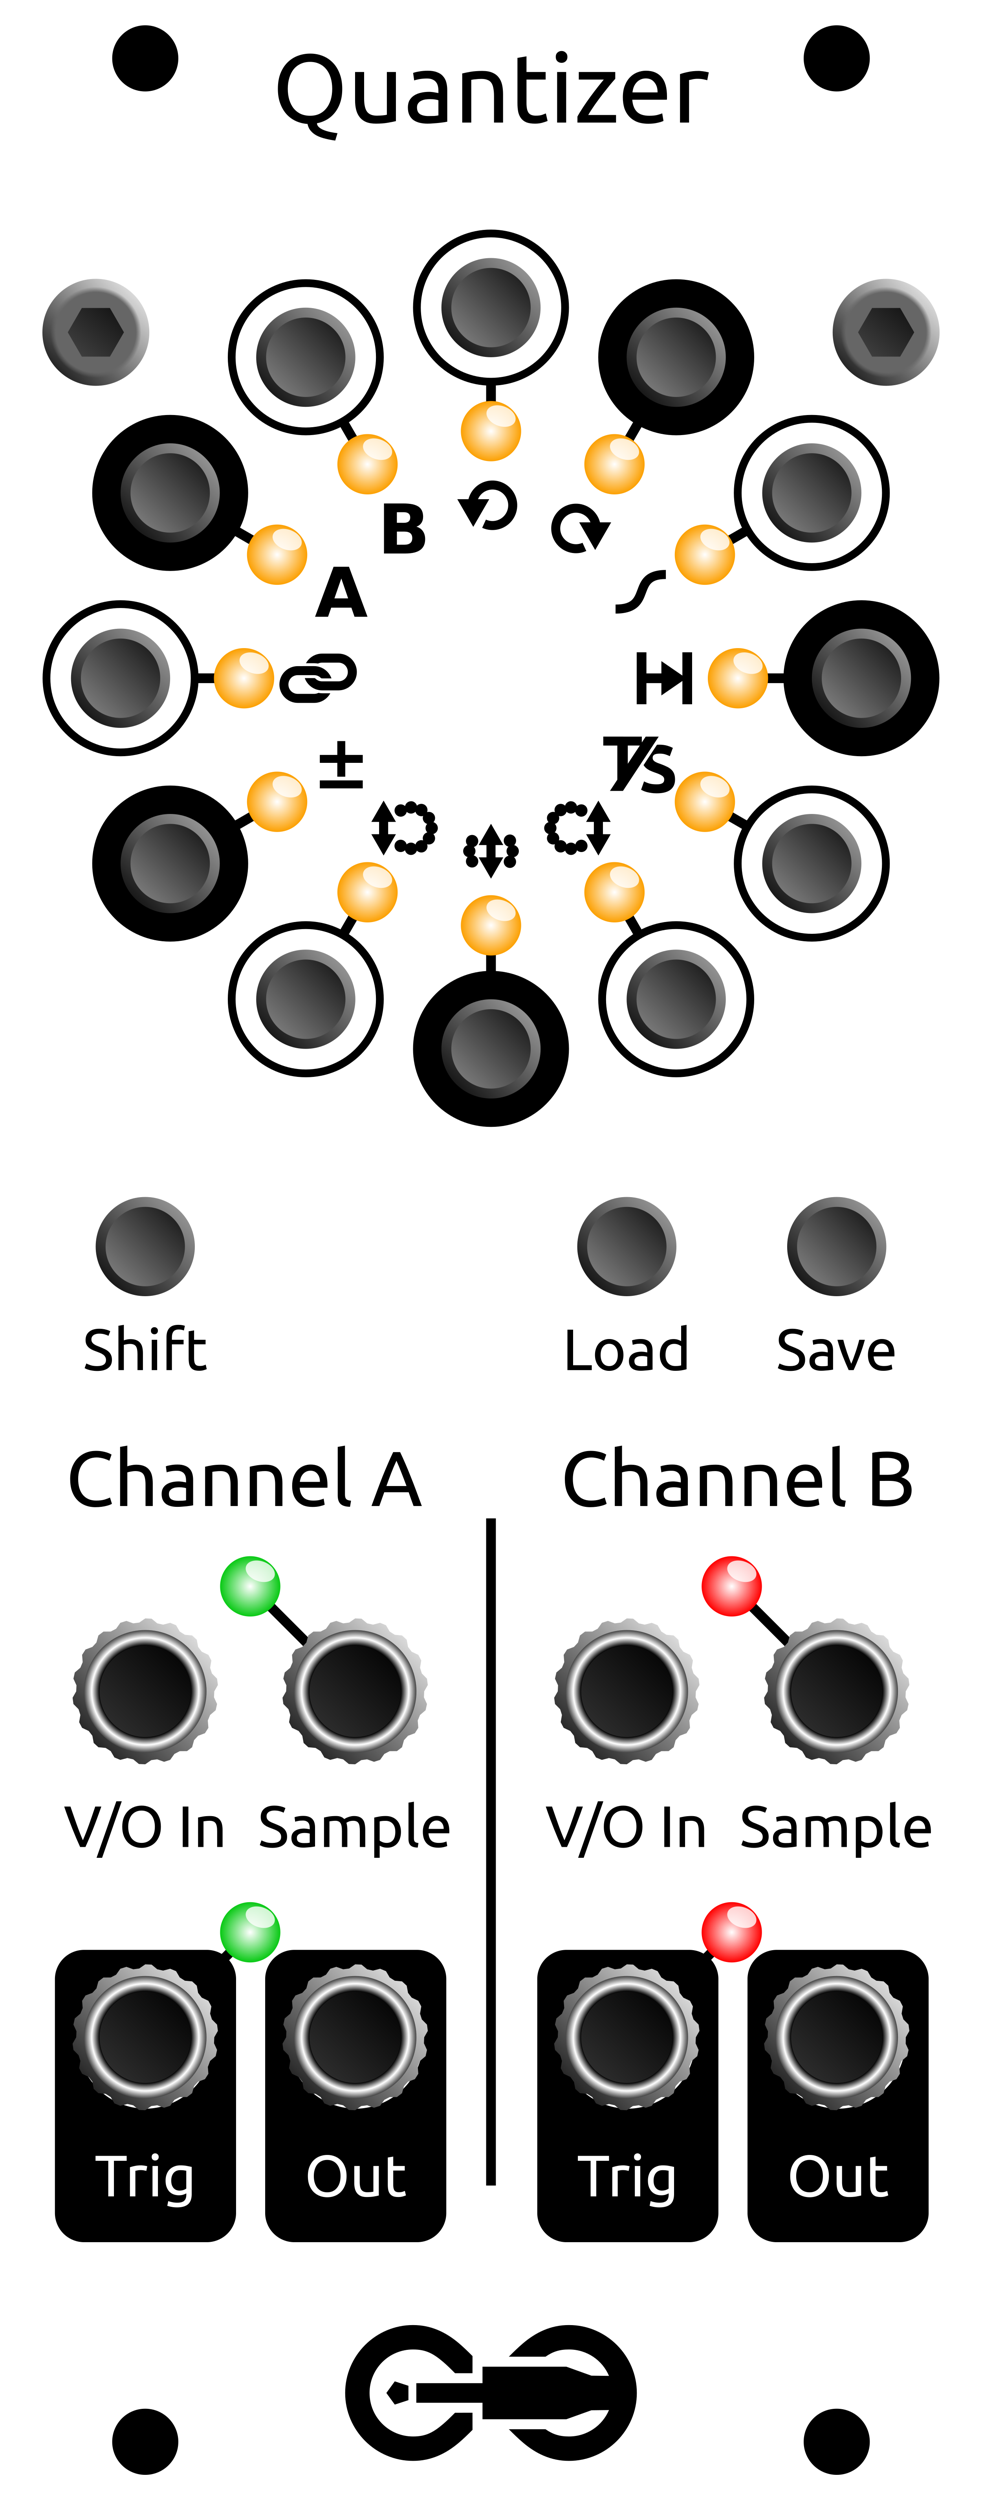 <?xml version="1.0" encoding="UTF-8"?>
<svg id="svg939" width="50.5mm" height="128.5mm" version="1.1" viewBox="0 0 50.5 128.5" xmlns="http://www.w3.org/2000/svg">
  <defs id="defs407">
    <linearGradient id="id1" x1="1" x2="0" y2="1">
      <stop id="stop3" stop-color="#aaa" offset="0"/>
      <stop id="stop5" offset="1"/>
    </linearGradient>
    <linearGradient id="id2" x1="1" x2="0" y2="1">
      <stop id="stop8" stop-color="#111" offset="0"/>
      <stop id="stop10" stop-color="#888" offset="1"/>
    </linearGradient>
    <radialGradient id="id3">
      <stop id="stop13" stop-color="#fff" offset="0"/>
      <stop id="stop15" stop-color="#fca002" offset="1"/>
    </radialGradient>
    <linearGradient id="id43" x1="1" x2="0" y2="1">
      <stop id="stop213" stop-color="#fff" offset="-1"/>
      <stop id="stop215" offset="2"/>
    </linearGradient>
    <radialGradient id="id44">
      <stop id="stop218" offset=".746"/>
      <stop id="stop220" stop-color="#fff" offset=".873"/>
      <stop id="stop222" stop-color="#444" offset="1"/>
    </radialGradient>
    <linearGradient id="id45" x1="1" x2="0" y2="1">
      <stop id="stop225" offset="0"/>
      <stop id="stop227" stop-color="#333" offset="1"/>
    </linearGradient>
    <radialGradient id="id55">
      <stop id="stop281" stop-color="#fff" offset="0"/>
      <stop id="stop283" stop-color="#08c914" offset="1"/>
    </radialGradient>
    <radialGradient id="id69">
      <stop id="stop359" stop-color="#fff" offset="0"/>
      <stop id="stop361" stop-color="red" offset="1"/>
    </radialGradient>
    <radialGradient id="id72">
      <stop id="stop374" stop-color="#666" offset="0"/>
      <stop id="stop376" stop-color="#666" offset=".75"/>
      <stop id="stop378" stop-color="#666" stop-opacity="0" offset=".85"/>
      <stop id="stop380" stop-color="#666" stop-opacity="0" offset="1"/>
    </radialGradient>
    <linearGradient id="id73" x1="1" x2="0" y2="1">
      <stop id="stop383" stop-color="#111" offset="0"/>
      <stop id="stop385" stop-color="#444" offset="1"/>
    </linearGradient>
  </defs>
  <rect id="background" width="50.5" height="128.5" fill="#fff"/>
  <g id="stencil" font-family="Ubuntu" font-size="3">
    <path id="path1762" d="m14.29 4.565q0-0.445 0.13-0.785 0.135-0.34 0.36-0.565 0.23-0.23 0.53-0.345 0.305-0.115 0.645-0.115 0.335 0 0.63 0.115 0.3 0.115 0.525 0.345 0.225 0.225 0.355 0.565 0.135 0.34 0.135 0.785 0 0.39-0.1 0.695t-0.28 0.53q-0.175 0.22-0.415 0.36-0.235 0.135-0.505 0.185 5e-3 0.115 0.1 0.2 0.1 0.09 0.25 0.15t0.335 0.1 0.37 0.06l-0.115 0.38q-0.26-0.035-0.5-0.095-0.235-0.055-0.43-0.15-0.19-0.095-0.32-0.245-0.13-0.145-0.175-0.365-0.315-0.02-0.595-0.145-0.28-0.13-0.485-0.355-0.205-0.23-0.325-0.555t-0.12-0.75zm0.51 0q0 0.315 0.08 0.575 0.08 0.255 0.225 0.435 0.15 0.18 0.36 0.28 0.215 0.095 0.48 0.095t0.475-0.095q0.21-0.1 0.355-0.28 0.15-0.18 0.23-0.435 0.08-0.26 0.08-0.575t-0.08-0.57q-0.08-0.26-0.23-0.44-0.145-0.18-0.355-0.275-0.21-0.1-0.475-0.1t-0.48 0.1q-0.21 0.095-0.36 0.275-0.145 0.18-0.225 0.44-0.08 0.255-0.08 0.57z"/>
    <path id="path1764" d="m20.36 6.225q-0.16 0.04-0.425 0.085-0.26 0.045-0.605 0.045-0.3 0-0.505-0.085-0.205-0.09-0.33-0.25t-0.18-0.375q-0.055-0.22-0.055-0.485v-1.46h0.465v1.36q0 0.475 0.15 0.68t0.505 0.205q0.075 0 0.155-5e-3t0.15-0.01q0.07-0.01 0.125-0.015 0.06-0.01 0.085-0.02v-2.195h0.465z"/>
    <path id="path1766" d="m22.04 5.965q0.165 0 0.29-5e-3 0.13-0.01 0.215-0.03v-0.775q-0.05-0.025-0.165-0.04-0.11-0.02-0.27-0.02-0.105 0-0.225 0.015-0.115 0.015-0.215 0.065-0.095 0.045-0.16 0.13-0.065 0.08-0.065 0.215 0 0.25 0.16 0.35 0.16 0.095 0.435 0.095zm-0.04-2.33q0.28 0 0.47 0.075 0.195 0.07 0.31 0.205 0.12 0.13 0.17 0.315 0.05 0.18 0.05 0.4v1.625q-0.06 0.01-0.17 0.03-0.105 0.015-0.24 0.03t-0.295 0.025q-0.155 0.015-0.31 0.015-0.22 0-0.405-0.045t-0.32-0.14q-0.135-0.1-0.21-0.26t-0.075-0.385q0-0.215 0.085-0.37 0.09-0.155 0.24-0.25t0.35-0.14 0.42-0.045q0.07 0 0.145 0.01 0.075 5e-3 0.14 0.02 0.07 0.01 0.12 0.02t0.07 0.015v-0.13q0-0.115-0.025-0.225-0.025-0.115-0.09-0.2-0.065-0.09-0.18-0.14-0.11-0.055-0.29-0.055-0.23 0-0.405 0.035-0.17 0.03-0.255 0.065l-0.055-0.385q0.09-0.04 0.3-0.075 0.21-0.04 0.455-0.04z"/>
    <path id="path1768" d="m23.77 3.775q0.16-0.04 0.425-0.085t0.61-0.045q0.31 0 0.515 0.09 0.205 0.085 0.325 0.245 0.125 0.155 0.175 0.375t0.05 0.485v1.46h-0.465v-1.36q0-0.24-0.035-0.41-0.03-0.17-0.105-0.275t-0.2-0.15q-0.125-0.05-0.31-0.05-0.075 0-0.155 5e-3t-0.155 0.015q-0.07 5e-3 -0.13 0.015-0.055 0.01-0.08 0.015v2.195h-0.465z"/>
    <path id="path1770" d="m27.075 3.7h0.985v0.39h-0.985v1.2q0 0.195 0.03 0.325 0.03 0.125 0.09 0.2 0.06 0.07 0.15 0.1t0.21 0.03q0.21 0 0.335-0.045 0.13-0.05 0.18-0.07l0.09 0.385q-0.07 0.035-0.245 0.085-0.175 0.055-0.4 0.055-0.265 0-0.44-0.065-0.17-0.07-0.275-0.205t-0.15-0.33q-0.04-0.2-0.04-0.46v-2.32l0.465-0.08z"/>
    <path id="path1772" d="m29.115 6.3h-0.465v-2.6h0.465zm-0.235-3.07q-0.125 0-0.215-0.08-0.085-0.085-0.085-0.225t0.085-0.22q0.09-0.085 0.215-0.085t0.21 0.085q0.09 0.08 0.09 0.22t-0.09 0.225q-0.085 0.08-0.21 0.08z"/>
    <path id="path1774" d="m31.64 4.05q-0.105 0.115-0.28 0.325-0.17 0.21-0.37 0.465-0.195 0.255-0.395 0.535-0.195 0.28-0.345 0.535h1.43v0.39h-1.985v-0.31q0.12-0.22 0.295-0.485t0.365-0.525q0.195-0.265 0.375-0.495 0.185-0.235 0.32-0.395h-1.285v-0.39h1.875z"/>
    <path id="path1776" d="m32.03 5.005q0-0.345 0.1-0.6 0.1-0.26 0.265-0.43t0.38-0.255 0.44-0.085q0.525 0 0.805 0.33 0.28 0.325 0.28 0.995 0 0.03 0 0.08 0 0.045-5e-3 0.085h-1.78q0.03 0.405 0.235 0.615t0.64 0.21q0.245 0 0.41-0.04 0.17-0.045 0.255-0.085l0.065 0.39q-0.085 0.045-0.3 0.095-0.21 0.05-0.48 0.05-0.34 0-0.59-0.1-0.245-0.105-0.405-0.285t-0.24-0.425q-0.075-0.25-0.075-0.545zm1.785-0.255q5e-3 -0.315-0.16-0.515-0.16-0.205-0.445-0.205-0.16 0-0.285 0.065-0.12 0.06-0.205 0.16t-0.135 0.23q-0.045 0.13-0.06 0.265z"/>
    <path id="path1778" d="m35.93 3.645q0.06 0 0.135 0.01 0.08 5e-3 0.155 0.02 0.075 0.01 0.135 0.025 0.065 0.01 0.095 0.02l-0.08 0.405q-0.055-0.02-0.185-0.045-0.125-0.03-0.325-0.03-0.13 0-0.26 0.03-0.125 0.025-0.165 0.035v2.185h-0.465v-2.49q0.165-0.06 0.41-0.11 0.245-0.055 0.55-0.055z"/>
    <path id="path413" transform="translate(17.75 119.5) scale(.15)" d="m23.274 0c-12.804 0-23.274 10.47-23.274 23.274 0 12.804 10.47 23.274 23.274 23.274 6.282 0 11.38-2.549 15.731-6.245 1.539-1.307 3.076-2.788 4.658-4.388l-0.009-5.869-5.989 0.003c-1.484 1.506-2.847 2.828-4.08 3.877-3.513 2.985-6.049 4.254-10.311 4.254-8.281 0-14.905-6.623-14.905-14.905 0-8.281 6.623-14.905 14.905-14.905 4.261 0 6.798 1.27 10.311 4.254 1.234 1.048 2.596 2.371 4.08 3.877l5.989 0.003 0.009-5.869c-1.582-1.6-3.12-3.08-4.658-4.388-4.351-3.697-9.449-6.245-15.731-6.245zm53.451 0c-6.282 1.0197e-4 -11.379 2.549-15.73 6.245-1.607 1.366-3.213 2.919-4.871 4.602h12.572c2.477-1.718 4.74-2.478 8.029-2.478h3.82e-4c6.2 0 11.47 3.713 13.728 9.055l-6.042-0.075-8.585-3.08-28.741 3.81e-4v5.646h-22.686v6.719h22.686v5.646l28.741 3.82e-4 8.585-3.08 6.042-0.075c-2.258 5.341-7.528 9.055-13.728 9.055h-3.82e-4c-3.289-5.9e-5 -5.553-0.761-8.029-2.478h-12.572c1.658 1.683 3.264 3.236 4.871 4.602 4.351 3.697 9.449 6.245 15.73 6.245h3.82e-4c12.804 0 23.274-10.47 23.274-23.274-8e-6 -12.804-10.47-23.274-23.274-23.274zm-59.712 19.295-2.891 3.979 2.891 3.979 4.677-1.52v-4.918z"/>
    <g id="g421" transform="translate(32.64,33.36)">
      <path id="path419" d="m0.103 0.164v2.672h0.5v-1.086h0.769v0.633l0.641-0.441 0.439-0.302v1.197h0.5v-2.672h-0.5v1.197l-0.439-0.302-0.641-0.441v0.633h-0.769v-1.086z"/>
    </g>
    <circle id="circle423" cx="44.3" cy="34.86" r="3.81" stroke="#000" stroke-width=".4"/>
    <path id="path425" d="m40.49 34.86h-2.54" fill="none" stroke="#000" stroke-width=".5"/>
    <g id="g433" transform="translate(31.449 37.805)">
      <path id="path431" d="m-0.425 0.054v0.46h0.722v1.756l-0.379 0.575 0.002 0.001h0.667l1.839-2.791h-0.67l-0.199 0.301v-0.301zm2.868 0.415c-0.036 0-0.072 0.001-0.106 0.004l-0.689 1.046c0.035 0.056 0.076 0.106 0.125 0.149 0.062 0.053 0.132 0.098 0.211 0.135 0.078 0.035 0.156 0.066 0.235 0.094 0.18 0.06 0.307 0.116 0.38 0.169 0.074 0.051 0.11 0.115 0.11 0.193 0 0.037-0.006 0.07-0.017 0.1-0.012 0.03-0.032 0.057-0.062 0.08-0.03 0.021-0.07 0.038-0.121 0.052-0.048 0.012-0.111 0.017-0.187 0.017-0.152-1e-7 -0.281-0.015-0.387-0.045-0.104-0.032-0.191-0.068-0.263-0.107l-0.152 0.429c0.032 0.018 0.071 0.038 0.117 0.059 0.048 0.021 0.105 0.04 0.169 0.059 0.067 0.018 0.143 0.033 0.229 0.045 0.085 0.014 0.18 0.021 0.286 0.021 0.316 0 0.552-0.061 0.709-0.183 0.157-0.124 0.235-0.299 0.235-0.522 0-0.115-0.015-0.213-0.045-0.294-0.03-0.081-0.076-0.151-0.138-0.211-0.06-0.06-0.136-0.112-0.228-0.156-0.092-0.046-0.2-0.092-0.325-0.138-0.06-0.021-0.115-0.04-0.166-0.059-0.048-0.021-0.092-0.043-0.132-0.066-0.037-0.025-0.066-0.053-0.086-0.083s-0.031-0.067-0.031-0.111c0-0.074 0.028-0.128 0.083-0.162 0.058-0.037 0.151-0.055 0.28-0.055 0.115 0 0.213 0.014 0.294 0.041 0.083 0.025 0.158 0.055 0.225 0.09l0.156-0.425c-0.076-0.041-0.173-0.079-0.29-0.114-0.118-0.035-0.257-0.052-0.419-0.052zm-1.607 0.044h0.618l-0.618 0.938z"/>
    </g>
    <circle id="circle435" cx="41.748" cy="44.385" r="3.81" fill="none" stroke="#000" stroke-width=".4"/>
    <path id="path437" d="m38.448 42.48-2.2-1.27" fill="none" stroke="#000" stroke-width=".5"/>
    <g id="g445" transform="translate(28.195 41.059)">
      <path id="path443" d="m2.578 0.089-0.633 1.095h0.4v0.632h-0.4l0.633 1.095 0.632-1.095h-0.399v-0.632h0.399zm-1.407 0.031a0.317 0.317 0 0 0-0.305 0.233 0.317 0.317 0 0 0-0.386-0.054 0.317 0.317 0 0 0-0.138 0.384 0.317 0.317 0 0 0-0.367 0.144 0.317 0.317 0 0 0 0.04 0.372 0.317 0.317 0 0 0-0.225 0.303 0.317 0.317 0 0 0 0.232 0.305 0.317 0.317 0 0 0-0.047 0.379 0.317 0.317 0 0 0 0.367 0.144 0.317 0.317 0 0 0 0.138 0.384 0.317 0.317 0 0 0 0.388-0.056 0.317 0.317 0 0 0 0.303 0.225 0.317 0.317 0 0 0 0.307-0.243 0.317 0.317 0 0 0 0.382 0.052 0.317 0.317 0 0 0 0.116-0.433 0.317 0.317 0 0 0-0.433-0.116 0.317 0.317 0 0 0-0.149 0.201 0.317 0.317 0 0 0-0.224-0.095 0.317 0.317 0 0 0-0.229 0.099 0.317 0.317 0 0 0-0.145-0.183 0.317 0.317 0 0 0-0.251-0.028 0.317 0.317 0 0 0-0.023-0.268 0.317 0.317 0 0 0-0.191-0.146 0.317 0.317 0 0 0 0.091-0.221 0.317 0.317 0 0 0-0.083-0.213 0.317 0.317 0 0 0 0.182-0.144 0.317 0.317 0 0 0 0.023-0.267 0.317 0.317 0 0 0 0.25-0.028 0.317 0.317 0 0 0 0.147-0.19 0.317 0.317 0 0 0 0.226 0.097 0.317 0.317 0 0 0 0.222-0.091 0.317 0.317 0 0 0 0.151 0.207 0.317 0.317 0 0 0 0.433-0.116 0.317 0.317 0 0 0-0.116-0.433 0.317 0.317 0 0 0-0.381 0.05 0.317 0.317 0 0 0-0.309-0.251z"/>
    </g>
    <circle id="circle447" cx="34.775" cy="51.358" r="3.81" fill="none" stroke="#000" stroke-width=".4"/>
    <path id="path449" d="m32.87 48.058-1.27-2.2" fill="none" stroke="#000" stroke-width=".5"/>
    <g id="g457" transform="translate(23.75,42.25)">
      <path id="path455" d="m1.5 0.089-0.633 1.095h0.4v0.632h-0.4l0.633 1.095 0.632-1.095h-0.399v-0.632h0.399zm0.988 0.552a0.317 0.317 0 0 0-0.174 0.042 0.317 0.317 0 0 0-0.116 0.433 0.317 0.317 0 0 0 0.201 0.149 0.317 0.317 0 0 0-0.1 0.23 0.317 0.317 0 0 0 0.107 0.238 0.317 0.317 0 0 0-0.208 0.151 0.317 0.317 0 0 0 0.116 0.433 0.317 0.317 0 0 0 0.433-0.116 0.317 0.317 0 0 0-0.066-0.397 0.317 0.317 0 0 0 0.251-0.309 0.317 0.317 0 0 0-0.242-0.307 0.317 0.317 0 0 0 0.057-0.389 0.317 0.317 0 0 0-0.259-0.158zm-1.975 0.022a0.317 0.317 0 0 0-0.259 0.158 0.317 0.317 0 0 0 0.04 0.371 0.317 0.317 0 0 0-0.225 0.303 0.317 0.317 0 0 0 0.232 0.305 0.317 0.317 0 0 0-0.047 0.379 0.317 0.317 0 0 0 0.433 0.116 0.317 0.317 0 0 0 0.116-0.433 0.317 0.317 0 0 0-0.191-0.146 0.317 0.317 0 0 0 0.09-0.221 0.317 0.317 0 0 0-0.082-0.213 0.317 0.317 0 0 0 0.182-0.144 0.317 0.317 0 0 0-0.116-0.433 0.317 0.317 0 0 0-0.174-0.042z"/>
    </g>
    <circle id="circle459" cx="25.25" cy="53.91" r="3.81" stroke="#000" stroke-width=".4"/>
    <path id="path461" d="m25.25 50.1v-2.54" fill="none" stroke="#000" stroke-width=".5"/>
    <g id="g469" transform="translate(19.305 41.059)">
      <path id="path467" d="m0.423 0.089 0.633 1.095h-0.4v0.632h0.4l-0.633 1.095-0.632-1.095h0.399v-0.632h-0.399zm1.407 0.031a0.317 0.317 0 0 1 0.305 0.233 0.317 0.317 0 0 1 0.386-0.054 0.317 0.317 0 0 1 0.138 0.384 0.317 0.317 0 0 1 0.367 0.144 0.317 0.317 0 0 1-0.04 0.372 0.317 0.317 0 0 1 0.225 0.303 0.317 0.317 0 0 1-0.232 0.305 0.317 0.317 0 0 1 0.047 0.379 0.317 0.317 0 0 1-0.367 0.144 0.317 0.317 0 0 1-0.138 0.384 0.317 0.317 0 0 1-0.388-0.056 0.317 0.317 0 0 1-0.303 0.225 0.317 0.317 0 0 1-0.307-0.243 0.317 0.317 0 0 1-0.382 0.052 0.317 0.317 0 0 1-0.116-0.433 0.317 0.317 0 0 1 0.433-0.116 0.317 0.317 0 0 1 0.149 0.201 0.317 0.317 0 0 1 0.224-0.095 0.317 0.317 0 0 1 0.229 0.099 0.317 0.317 0 0 1 0.145-0.183 0.317 0.317 0 0 1 0.251-0.028 0.317 0.317 0 0 1 0.023-0.268 0.317 0.317 0 0 1 0.191-0.146 0.317 0.317 0 0 1-0.091-0.221 0.317 0.317 0 0 1 0.083-0.213 0.317 0.317 0 0 1-0.182-0.144 0.317 0.317 0 0 1-0.023-0.267 0.317 0.317 0 0 1-0.25-0.028 0.317 0.317 0 0 1-0.147-0.19 0.317 0.317 0 0 1-0.226 0.097 0.317 0.317 0 0 1-0.222-0.091 0.317 0.317 0 0 1-0.151 0.207 0.317 0.317 0 0 1-0.433-0.116 0.317 0.317 0 0 1 0.116-0.433 0.317 0.317 0 0 1 0.381 0.05 0.317 0.317 0 0 1 0.309-0.251z"/>
    </g>
    <circle id="circle471" cx="15.725" cy="51.358" r="3.81" fill="none" stroke="#000" stroke-width=".4"/>
    <path id="path473" d="m17.63 48.058 1.27-2.2" fill="none" stroke="#000" stroke-width=".5"/>
    <g id="g481" transform="translate(16.051 37.805)">
      <path id="path479" d="m1.705 0.284v0.712h0.899v0.407h-0.899v0.712h-0.41v-0.712h-0.899v-0.407h0.899v-0.712zm-1.309 2.021h2.208v0.41h-2.208z"/>
    </g>
    <circle id="circle483" cx="8.752" cy="44.385" r="3.81" stroke="#000" stroke-width=".4"/>
    <path id="path485" d="m12.052 42.48 2.2-1.27" fill="none" stroke="#000" stroke-width=".5"/>
    <g id="g493" transform="translate(14.86,33.36)">
      <path id="path491" d="m1.704 0.233c-0.357 0-0.669 0.2-0.83 0.494h0.422c0.067 0 0.133 0.006 0.197 0.018 0.063-0.03 0.135-0.048 0.211-0.048h0.842c0.27 0 0.481 0.21 0.481 0.481s-0.21 0.481-0.481 0.481h-0.842c-0.147 0-0.276-0.063-0.364-0.164-0.014-0.002-0.029-0.003-0.044-0.003h-0.483c0.13 0.366 0.481 0.631 0.891 0.631h0.842c0.52 0 0.945-0.425 0.945-0.945 0-0.52-0.425-0.945-0.945-0.945zm-1.25 0.644c-0.52 0-0.945 0.425-0.945 0.945 0 0.52 0.425 0.945 0.945 0.945h0.842c0.357 0 0.669-0.2 0.83-0.494h-0.394c-0.074 0-0.146-0.008-0.217-0.022-0.066 0.033-0.14 0.052-0.22 0.052h-0.842c-0.27 0-0.481-0.21-0.481-0.481 0-0.27 0.21-0.481 0.481-0.481h0.842c0.144 0 0.271 0.061 0.358 0.158 0.025 0.006 0.051 0.009 0.078 0.009h0.455c-0.13-0.366-0.481-0.631-0.891-0.631z"/>
    </g>
    <circle id="circle495" cx="6.2" cy="34.86" r="3.81" fill="none" stroke="#000" stroke-width=".4"/>
    <path id="path497" d="m10.01 34.86h2.54" fill="none" stroke="#000" stroke-width=".5"/>
    <g id="g505" transform="translate(16.051 28.915)">
      <path id="path503" d="m2.019 2.317h-1.037l-0.164 0.469h-0.667l0.953-2.572h0.791l0.953 2.572h-0.667zm-0.872-0.477h0.705l-0.351-1.023z"/>
    </g>
    <circle id="circle507" cx="8.752" cy="25.335" r="3.81" stroke="#000" stroke-width=".4"/>
    <path id="path509" d="m12.052 27.24 2.2 1.27" fill="none" stroke="#000" stroke-width=".5"/>
    <g id="g517" transform="translate(19.305 25.661)">
      <path id="path515" d="m1.472 1.21q0.157 0 0.238-0.069 0.081-0.069 0.081-0.203 0-0.133-0.081-0.202-0.081-0.071-0.238-0.071h-0.367v0.544zm0.022 1.125q0.2 0 0.3-0.084 0.102-0.084 0.102-0.255 0-0.167-0.1-0.25-0.1-0.084-0.301-0.084h-0.389v0.674zm0.617-0.925q0.214 0.062 0.331 0.229 0.117 0.167 0.117 0.41 0 0.372-0.251 0.555-0.251 0.183-0.765 0.183h-1.101v-2.572h0.996q0.536 0 0.775 0.162 0.241 0.162 0.241 0.518 0 0.188-0.088 0.32-0.088 0.131-0.255 0.195z"/>
    </g>
    <circle id="circle519" cx="15.725" cy="18.362" r="3.81" fill="none" stroke="#000" stroke-width=".4"/>
    <path id="path521" d="m17.63 21.662 1.27 2.2" fill="none" stroke="#000" stroke-width=".5"/>
    <g id="g529" transform="translate(23.75,24.47)">
      <path id="path527" d="m1.595 0.227c0.41 0.006 0.803 0.211 1.04 0.566 0.316 0.473 0.279 1.1-0.089 1.533-0.369 0.433-0.983 0.569-1.5 0.332l0.193-0.422c0.33 0.151 0.718 0.065 0.953-0.211 0.235-0.276 0.258-0.673 0.057-0.975-0.202-0.302-0.577-0.432-0.922-0.32-0.23 0.074-0.407 0.244-0.496 0.456h0.579l-0.822 1.423-0.822-1.423h0.575c0.106-0.416 0.419-0.761 0.842-0.898 0.135-0.044 0.274-0.064 0.411-0.061z"/>
    </g>
    <circle id="circle531" cx="25.25" cy="15.81" r="3.81" fill="none" stroke="#000" stroke-width=".4"/>
    <path id="path533" d="m25.25 19.62v2.54" fill="none" stroke="#000" stroke-width=".5"/>
    <g id="g541" transform="translate(28.195 25.661)">
      <path id="path539" d="m1.406 0.227c-0.41 0.006-0.803 0.211-1.04 0.566-0.316 0.473-0.279 1.1 0.089 1.533 0.369 0.433 0.983 0.569 1.5 0.332l-0.193-0.422c-0.33 0.151-0.718 0.065-0.953-0.211-0.235-0.276-0.258-0.673-0.057-0.975 0.202-0.302 0.577-0.432 0.922-0.32 0.23 0.074 0.407 0.244 0.496 0.456h-0.579l0.822 1.423 0.822-1.423h-0.575c-0.106-0.416-0.419-0.761-0.842-0.898-0.135-0.044-0.274-0.064-0.411-0.061z"/>
    </g>
    <circle id="circle543" cx="34.775" cy="18.362" r="3.81" stroke="#000" stroke-width=".4"/>
    <path id="path545" d="m32.87 21.662-1.27 2.2" fill="none" stroke="#000" stroke-width=".5"/>
    <g id="g553" transform="translate(31.449 28.915)">
      <path id="path551" d="m2.793 0.379c-0.503 0-0.85 0.128-1.074 0.342-0.225 0.214-0.312 0.477-0.395 0.697-0.082 0.22-0.156 0.397-0.295 0.52-0.139 0.122-0.363 0.219-0.822 0.219v0.465c0.529 0 0.891-0.125 1.131-0.336 0.24-0.211 0.338-0.479 0.422-0.703 0.084-0.224 0.155-0.406 0.281-0.525 0.126-0.12 0.323-0.213 0.752-0.213z"/>
    </g>
    <circle id="circle555" cx="41.748" cy="25.335" r="3.81" fill="none" stroke="#000" stroke-width=".4"/>
    <path id="path557" d="m38.448 27.24-2.2 1.27" fill="none" stroke="#000" stroke-width=".5"/>
    <path id="path559" d="m25.25 78.04v34.29"/>
    <path id="path1781" d="m4.995 70.213q0.456 0 0.456-0.312 0-0.096-0.042-0.162-0.039-0.069-0.108-0.117-0.069-0.051-0.159-0.087-0.087-0.036-0.186-0.072-0.114-0.039-0.216-0.087-0.102-0.051-0.177-0.117-0.075-0.069-0.12-0.162-0.042-0.093-0.042-0.225 0-0.273 0.186-0.426t0.513-0.153q0.189 0 0.342 0.042 0.156 0.039 0.228 0.087l-0.093 0.237q-0.063-0.039-0.189-0.075-0.123-0.039-0.288-0.039-0.084 0-0.156 0.018t-0.126 0.054-0.087 0.093q-0.03 0.054-0.03 0.129 0 0.084 0.033 0.141t0.093 0.102q0.06 0.042 0.138 0.078 0.081 0.036 0.177 0.072 0.135 0.054 0.246 0.108 0.114 0.054 0.195 0.129 0.084 0.075 0.129 0.18 0.045 0.102 0.045 0.249 0 0.273-0.201 0.42-0.198 0.147-0.561 0.147-0.123 0-0.228-0.018-0.102-0.015-0.183-0.036-0.081-0.024-0.141-0.048-0.057-0.027-0.09-0.045l0.087-0.24q0.069 0.039 0.21 0.087t0.345 0.048z"/>
    <path id="path1783" d="m6.09 70.42v-2.28l0.279-0.048v0.798q0.078-0.03 0.165-0.045 0.09-0.018 0.177-0.018 0.186 0 0.309 0.054 0.123 0.051 0.195 0.147 0.075 0.093 0.105 0.225t0.03 0.291v0.876h-0.279v-0.816q0-0.144-0.021-0.246-0.018-0.102-0.063-0.165t-0.12-0.09q-0.075-0.03-0.186-0.03-0.045 0-0.093 6e-3t-0.093 0.015q-0.042 6e-3 -0.078 0.015-0.033 9e-3 -0.048 0.015v1.296z"/>
    <path id="path1785" d="m8.082 70.42h-0.279v-1.56h0.279zm-0.141-1.842q-0.075 0-0.129-0.048-0.051-0.051-0.051-0.135t0.051-0.132q0.054-0.051 0.129-0.051t0.126 0.051q0.054 0.048 0.054 0.132t-0.054 0.135q-0.051 0.048-0.126 0.048z"/>
    <path id="path1787" d="m9.171 68.092q0.123 0 0.21 0.018 0.09 0.018 0.126 0.033l-0.051 0.24q-0.036-0.018-0.102-0.033-0.066-0.018-0.162-0.018-0.195 0-0.273 0.108-0.078 0.105-0.078 0.285v0.135h0.6v0.234h-0.6v1.326h-0.279v-1.701q0-0.3 0.147-0.462 0.147-0.165 0.462-0.165z"/>
    <path id="path1789" d="m9.981 68.86h0.591v0.234h-0.591v0.72q0 0.117 0.018 0.195 0.018 0.075 0.054 0.12 0.036 0.042 0.09 0.06t0.126 0.018q0.126 0 0.201-0.027 0.078-0.03 0.108-0.042l0.054 0.231q-0.042 0.021-0.147 0.051-0.105 0.033-0.24 0.033-0.159 0-0.264-0.039-0.102-0.042-0.165-0.123t-0.09-0.198q-0.024-0.12-0.024-0.276v-1.392l0.279-0.048z"/>
    <path id="path1792" d="m30.432 70.168v0.252h-1.251v-2.079h0.291v1.827z"/>
    <path id="path1794" d="m32.061 69.64q0 0.186-0.054 0.336t-0.153 0.258q-0.096 0.108-0.231 0.168-0.135 0.057-0.294 0.057t-0.294-0.057q-0.135-0.06-0.234-0.168-0.096-0.108-0.15-0.258t-0.054-0.336q0-0.183 0.054-0.333 0.054-0.153 0.15-0.261 0.099-0.108 0.234-0.165 0.135-0.06 0.294-0.06t0.294 0.06q0.135 0.057 0.231 0.165 0.099 0.108 0.153 0.261 0.054 0.15 0.054 0.333zm-0.291 0q0-0.264-0.12-0.417-0.117-0.156-0.321-0.156t-0.324 0.156q-0.117 0.153-0.117 0.417t0.117 0.42q0.12 0.153 0.324 0.153t0.321-0.153q0.12-0.156 0.12-0.42z"/>
    <path id="path1796" d="m32.982 70.219q0.099 0 0.174-3e-3 0.078-6e-3 0.129-0.018v-0.465q-0.03-0.015-0.099-0.024-0.066-0.012-0.162-0.012-0.063 0-0.135 9e-3 -0.069 9e-3 -0.129 0.039-0.057 0.027-0.096 0.078-0.039 0.048-0.039 0.129 0 0.15 0.096 0.21 0.096 0.057 0.261 0.057zm-0.024-1.398q0.168 0 0.282 0.045 0.117 0.042 0.186 0.123 0.072 0.078 0.102 0.189 0.03 0.108 0.03 0.24v0.975q-0.036 6e-3 -0.102 0.018-0.063 9e-3 -0.144 0.018t-0.177 0.015q-0.093 9e-3 -0.186 9e-3 -0.132 0-0.243-0.027t-0.192-0.084q-0.081-0.06-0.126-0.156t-0.045-0.231q0-0.129 0.051-0.222 0.054-0.093 0.144-0.15t0.21-0.084 0.252-0.027q0.042 0 0.087 6e-3 0.045 3e-3 0.084 0.012 0.042 6e-3 0.072 0.012t0.042 9e-3v-0.078q0-0.069-0.015-0.135-0.015-0.069-0.054-0.12-0.039-0.054-0.108-0.084-0.066-0.033-0.174-0.033-0.138 0-0.243 0.021-0.102 0.018-0.153 0.039l-0.033-0.231q0.054-0.024 0.18-0.045 0.126-0.024 0.273-0.024z"/>
    <path id="path1798" d="m35.028 69.19q-0.051-0.042-0.147-0.081t-0.21-0.039q-0.12 0-0.207 0.045-0.084 0.042-0.138 0.12-0.054 0.075-0.078 0.18t-0.024 0.225q0 0.273 0.135 0.423 0.135 0.147 0.36 0.147 0.114 0 0.189-9e-3 0.078-0.012 0.12-0.024zm0-1.05 0.279-0.048v2.283q-0.096 0.027-0.246 0.054t-0.345 0.027q-0.18 0-0.324-0.057t-0.246-0.162-0.159-0.255q-0.054-0.153-0.054-0.342 0-0.18 0.045-0.33 0.048-0.15 0.138-0.258t0.219-0.168q0.132-0.06 0.3-0.06 0.135 0 0.237 0.036 0.105 0.036 0.156 0.069z"/>
    <path id="path1801" d="m40.642 70.213q0.456 0 0.456-0.312 0-0.096-0.042-0.162-0.039-0.069-0.108-0.117-0.069-0.051-0.159-0.087-0.087-0.036-0.186-0.072-0.114-0.039-0.216-0.087-0.102-0.051-0.177-0.117-0.075-0.069-0.12-0.162-0.042-0.093-0.042-0.225 0-0.273 0.186-0.426t0.513-0.153q0.189 0 0.342 0.042 0.156 0.039 0.228 0.087l-0.093 0.237q-0.063-0.039-0.189-0.075-0.123-0.039-0.288-0.039-0.084 0-0.156 0.018t-0.126 0.054-0.087 0.093q-0.03 0.054-0.03 0.129 0 0.084 0.033 0.141t0.093 0.102q0.06 0.042 0.138 0.078 0.081 0.036 0.177 0.072 0.135 0.054 0.246 0.108 0.114 0.054 0.195 0.129 0.084 0.075 0.129 0.18 0.045 0.102 0.045 0.249 0 0.273-0.201 0.42-0.198 0.147-0.561 0.147-0.123 0-0.228-0.018-0.102-0.015-0.183-0.036-0.081-0.024-0.141-0.048-0.057-0.027-0.09-0.045l0.087-0.24q0.069 0.039 0.21 0.087t0.345 0.048z"/>
    <path id="path1803" d="m42.265 70.219q0.099 0 0.174-3e-3 0.078-6e-3 0.129-0.018v-0.465q-0.03-0.015-0.099-0.024-0.066-0.012-0.162-0.012-0.063 0-0.135 9e-3 -0.069 9e-3 -0.129 0.039-0.057 0.027-0.096 0.078-0.039 0.048-0.039 0.129 0 0.15 0.096 0.21 0.096 0.057 0.261 0.057zm-0.024-1.398q0.168 0 0.282 0.045 0.117 0.042 0.186 0.123 0.072 0.078 0.102 0.189 0.03 0.108 0.03 0.24v0.975q-0.036 6e-3 -0.102 0.018-0.063 9e-3 -0.144 0.018t-0.177 0.015q-0.093 9e-3 -0.186 9e-3 -0.132 0-0.243-0.027t-0.192-0.084q-0.081-0.06-0.126-0.156t-0.045-0.231q0-0.129 0.051-0.222 0.054-0.093 0.144-0.15t0.21-0.084 0.252-0.027q0.042 0 0.087 6e-3 0.045 3e-3 0.084 0.012 0.042 6e-3 0.072 0.012t0.042 9e-3v-0.078q0-0.069-0.015-0.135-0.015-0.069-0.054-0.12-0.039-0.054-0.108-0.084-0.066-0.033-0.174-0.033-0.138 0-0.243 0.021-0.102 0.018-0.153 0.039l-0.033-0.231q0.054-0.024 0.18-0.045 0.126-0.024 0.273-0.024z"/>
    <path id="path1805" d="m44.476 68.86q-0.117 0.438-0.276 0.84-0.156 0.402-0.303 0.72h-0.252q-0.147-0.318-0.306-0.72-0.156-0.402-0.273-0.84h0.3q0.036 0.147 0.084 0.315 0.051 0.165 0.105 0.33 0.057 0.162 0.114 0.315t0.108 0.273q0.051-0.12 0.108-0.273t0.111-0.315q0.057-0.165 0.105-0.33 0.051-0.168 0.087-0.315z"/>
    <path id="path1807" d="m44.635 69.643q0-0.207 0.06-0.36 0.06-0.156 0.159-0.258t0.228-0.153 0.264-0.051q0.315 0 0.483 0.198 0.168 0.195 0.168 0.597 0 0.018 0 0.048 0 0.027-3e-3 0.051h-1.068q0.018 0.243 0.141 0.369t0.384 0.126q0.147 0 0.246-0.024 0.102-0.027 0.153-0.051l0.039 0.234q-0.051 0.027-0.18 0.057-0.126 0.03-0.288 0.03-0.204 0-0.354-0.06-0.147-0.063-0.243-0.171t-0.144-0.255q-0.045-0.15-0.045-0.327zm1.071-0.153q3e-3 -0.189-0.096-0.309-0.096-0.123-0.267-0.123-0.096 0-0.171 0.039-0.072 0.036-0.123 0.096t-0.081 0.138q-0.027 0.078-0.036 0.159z"/>
    <path id="path1810" d="m4.912 77.465q-0.292 0-0.532-0.096t-0.412-0.28-0.268-0.452q-0.092-0.272-0.092-0.62t0.104-0.616q0.108-0.272 0.288-0.456t0.42-0.28 0.512-0.096q0.172 0 0.308 0.024 0.14 0.024 0.24 0.056 0.104 0.032 0.168 0.064t0.088 0.048l-0.112 0.32q-0.036-0.024-0.104-0.052t-0.156-0.056q-0.084-0.028-0.188-0.044-0.1-0.02-0.204-0.02-0.22 0-0.396 0.076t-0.3 0.22-0.192 0.352q-0.064 0.204-0.064 0.46 0 0.248 0.056 0.452 0.06 0.204 0.176 0.352 0.116 0.144 0.288 0.224 0.176 0.08 0.408 0.08 0.268 0 0.444-0.056t0.264-0.1l0.1 0.32q-0.028 0.02-0.1 0.052-0.072 0.028-0.18 0.056t-0.252 0.048-0.312 0.02z"/>
    <path id="path1812" d="m6.176 77.405v-3.04l0.372-0.064v1.064q0.104-0.04 0.22-0.06 0.12-0.024 0.236-0.024 0.248 0 0.412 0.072 0.164 0.068 0.26 0.196 0.1 0.124 0.14 0.3t0.04 0.388v1.168h-0.372v-1.088q0-0.192-0.028-0.328-0.024-0.136-0.084-0.22t-0.16-0.12q-0.1-0.04-0.248-0.04-0.06 0-0.124 8e-3t-0.124 0.02q-0.056 8e-3 -0.104 0.02-0.044 0.012-0.064 0.02v1.728z"/>
    <path id="path1814" d="m9.164 77.137q0.132 0 0.232-4e-3 0.104-8e-3 0.172-0.024v-0.62q-0.04-0.02-0.132-0.032-0.088-0.016-0.216-0.016-0.084 0-0.18 0.012-0.092 0.012-0.172 0.052-0.076 0.036-0.128 0.104-0.052 0.064-0.052 0.172 0 0.2 0.128 0.28 0.128 0.076 0.348 0.076zm-0.032-1.864q0.224 0 0.376 0.06 0.156 0.056 0.248 0.164 0.096 0.104 0.136 0.252 0.04 0.144 0.04 0.32v1.3q-0.048 8e-3 -0.136 0.024-0.084 0.012-0.192 0.024t-0.236 0.02q-0.124 0.012-0.248 0.012-0.176 0-0.324-0.036t-0.256-0.112q-0.108-0.08-0.168-0.208t-0.06-0.308q0-0.172 0.068-0.296 0.072-0.124 0.192-0.2t0.28-0.112 0.336-0.036q0.056 0 0.116 8e-3 0.06 4e-3 0.112 0.016 0.056 8e-3 0.096 0.016t0.056 0.012v-0.104q0-0.092-0.02-0.18-0.02-0.092-0.072-0.16-0.052-0.072-0.144-0.112-0.088-0.044-0.232-0.044-0.184 0-0.324 0.028-0.136 0.024-0.204 0.052l-0.044-0.308q0.072-0.032 0.24-0.06 0.168-0.032 0.364-0.032z"/>
    <path id="path1816" d="m10.548 75.385q0.128-0.032 0.34-0.068t0.488-0.036q0.248 0 0.412 0.072 0.164 0.068 0.26 0.196 0.1 0.124 0.14 0.3t0.04 0.388v1.168h-0.372v-1.088q0-0.192-0.028-0.328-0.024-0.136-0.084-0.22t-0.16-0.12q-0.1-0.04-0.248-0.04-0.06 0-0.124 4e-3t-0.124 0.012q-0.056 4e-3 -0.104 0.012-0.044 8e-3 -0.064 0.012v1.756h-0.372z"/>
    <path id="path1818" d="m12.844 75.385q0.128-0.032 0.34-0.068t0.488-0.036q0.248 0 0.412 0.072 0.164 0.068 0.26 0.196 0.1 0.124 0.14 0.3t0.04 0.388v1.168h-0.372v-1.088q0-0.192-0.028-0.328-0.024-0.136-0.084-0.22t-0.16-0.12q-0.1-0.04-0.248-0.04-0.06 0-0.124 4e-3t-0.124 0.012q-0.056 4e-3 -0.104 0.012-0.044 8e-3 -0.064 0.012v1.756h-0.372z"/>
    <path id="path1820" d="m15.024 76.369q0-0.276 0.08-0.48 0.08-0.208 0.212-0.344 0.132-0.136 0.304-0.204t0.352-0.068q0.42 0 0.644 0.264 0.224 0.26 0.224 0.796 0 0.024 0 0.064 0 0.036-4e-3 0.068h-1.424q0.024 0.324 0.188 0.492t0.512 0.168q0.196 0 0.328-0.032 0.136-0.036 0.204-0.068l0.052 0.312q-0.068 0.036-0.24 0.076-0.168 0.04-0.384 0.04-0.272 0-0.472-0.08-0.196-0.084-0.324-0.228-0.128-0.144-0.192-0.34-0.06-0.2-0.06-0.436zm1.428-0.204q4e-3 -0.252-0.128-0.412-0.128-0.164-0.356-0.164-0.128 0-0.228 0.052-0.096 0.048-0.164 0.128t-0.108 0.184q-0.036 0.104-0.048 0.212z"/>
    <path id="path1822" d="m18 77.445q-0.344-8e-3 -0.488-0.148t-0.144-0.436v-2.496l0.372-0.064v2.5q0 0.092 0.016 0.152t0.052 0.096 0.096 0.056q0.06 0.016 0.148 0.028z"/>
    <path id="path1824" d="m21.268 77.405q-0.068-0.18-0.128-0.352-0.06-0.176-0.124-0.356h-1.256l-0.252 0.708h-0.404q0.16-0.44 0.3-0.812 0.14-0.376 0.272-0.712 0.136-0.336 0.268-0.64 0.132-0.308 0.276-0.608h0.356q0.144 0.3 0.276 0.608 0.132 0.304 0.264 0.64 0.136 0.336 0.276 0.712 0.14 0.372 0.3 0.812zm-0.364-1.028q-0.128-0.348-0.256-0.672-0.124-0.328-0.26-0.628-0.14 0.3-0.268 0.628-0.124 0.324-0.248 0.672z"/>
    <path id="path1827" d="m30.352 77.465q-0.292 0-0.532-0.096t-0.412-0.28-0.268-0.452q-0.092-0.272-0.092-0.62t0.104-0.616q0.108-0.272 0.288-0.456t0.42-0.28 0.512-0.096q0.172 0 0.308 0.024 0.14 0.024 0.24 0.056 0.104 0.032 0.168 0.064t0.088 0.048l-0.112 0.32q-0.036-0.024-0.104-0.052t-0.156-0.056q-0.084-0.028-0.188-0.044-0.1-0.02-0.204-0.02-0.22 0-0.396 0.076t-0.3 0.22-0.192 0.352q-0.064 0.204-0.064 0.46 0 0.248 0.056 0.452 0.06 0.204 0.176 0.352 0.116 0.144 0.288 0.224 0.176 0.08 0.408 0.08 0.268 0 0.444-0.056t0.264-0.1l0.1 0.32q-0.028 0.02-0.1 0.052-0.072 0.028-0.18 0.056t-0.252 0.048-0.312 0.02z"/>
    <path id="path1829" d="m31.616 77.405v-3.04l0.372-0.064v1.064q0.104-0.04 0.22-0.06 0.12-0.024 0.236-0.024 0.248 0 0.412 0.072 0.164 0.068 0.26 0.196 0.1 0.124 0.14 0.3t0.04 0.388v1.168h-0.372v-1.088q0-0.192-0.028-0.328-0.024-0.136-0.084-0.22t-0.16-0.12q-0.1-0.04-0.248-0.04-0.06 0-0.124 8e-3t-0.124 0.02q-0.056 8e-3 -0.104 0.02-0.044 0.012-0.064 0.02v1.728z"/>
    <path id="path1831" d="m34.604 77.137q0.132 0 0.232-4e-3 0.104-8e-3 0.172-0.024v-0.62q-0.04-0.02-0.132-0.032-0.088-0.016-0.216-0.016-0.084 0-0.18 0.012-0.092 0.012-0.172 0.052-0.076 0.036-0.128 0.104-0.052 0.064-0.052 0.172 0 0.2 0.128 0.28 0.128 0.076 0.348 0.076zm-0.032-1.864q0.224 0 0.376 0.06 0.156 0.056 0.248 0.164 0.096 0.104 0.136 0.252 0.04 0.144 0.04 0.32v1.3q-0.048 8e-3 -0.136 0.024-0.084 0.012-0.192 0.024t-0.236 0.02q-0.124 0.012-0.248 0.012-0.176 0-0.324-0.036t-0.256-0.112q-0.108-0.08-0.168-0.208t-0.06-0.308q0-0.172 0.068-0.296 0.072-0.124 0.192-0.2t0.28-0.112 0.336-0.036q0.056 0 0.116 8e-3 0.06 4e-3 0.112 0.016 0.056 8e-3 0.096 0.016t0.056 0.012v-0.104q0-0.092-0.02-0.18-0.02-0.092-0.072-0.16-0.052-0.072-0.144-0.112-0.088-0.044-0.232-0.044-0.184 0-0.324 0.028-0.136 0.024-0.204 0.052l-0.044-0.308q0.072-0.032 0.24-0.06 0.168-0.032 0.364-0.032z"/>
    <path id="path1833" d="m35.988 75.385q0.128-0.032 0.34-0.068t0.488-0.036q0.248 0 0.412 0.072 0.164 0.068 0.26 0.196 0.1 0.124 0.14 0.3t0.04 0.388v1.168h-0.372v-1.088q0-0.192-0.028-0.328-0.024-0.136-0.084-0.22t-0.16-0.12q-0.1-0.04-0.248-0.04-0.06 0-0.124 4e-3t-0.124 0.012q-0.056 4e-3 -0.104 0.012-0.044 8e-3 -0.064 0.012v1.756h-0.372z"/>
    <path id="path1835" d="m38.284 75.385q0.128-0.032 0.34-0.068t0.488-0.036q0.248 0 0.412 0.072 0.164 0.068 0.26 0.196 0.1 0.124 0.14 0.3t0.04 0.388v1.168h-0.372v-1.088q0-0.192-0.028-0.328-0.024-0.136-0.084-0.22t-0.16-0.12q-0.1-0.04-0.248-0.04-0.06 0-0.124 4e-3t-0.124 0.012q-0.056 4e-3 -0.104 0.012-0.044 8e-3 -0.064 0.012v1.756h-0.372z"/>
    <path id="path1837" d="m40.464 76.369q0-0.276 0.08-0.48 0.08-0.208 0.212-0.344t0.304-0.204 0.352-0.068q0.42 0 0.644 0.264 0.224 0.26 0.224 0.796 0 0.024 0 0.064 0 0.036-4e-3 0.068h-1.424q0.024 0.324 0.188 0.492t0.512 0.168q0.196 0 0.328-0.032 0.136-0.036 0.204-0.068l0.052 0.312q-0.068 0.036-0.24 0.076-0.168 0.04-0.384 0.04-0.272 0-0.472-0.08-0.196-0.084-0.324-0.228t-0.192-0.34q-0.06-0.2-0.06-0.436zm1.428-0.204q4e-3 -0.252-0.128-0.412-0.128-0.164-0.356-0.164-0.128 0-0.228 0.052-0.096 0.048-0.164 0.128t-0.108 0.184q-0.036 0.104-0.048 0.212z"/>
    <path id="path1839" d="m43.44 77.445q-0.344-8e-3 -0.488-0.148t-0.144-0.436v-2.496l0.372-0.064v2.5q0 0.092 0.016 0.152t0.052 0.096 0.096 0.056q0.06 0.016 0.148 0.028z"/>
    <path id="path1841" d="m45.604 77.429q-0.084 0-0.184-4e-3 -0.096-4e-3 -0.196-0.012-0.096-8e-3 -0.192-0.02t-0.176-0.032v-2.688q0.08-0.02 0.176-0.032t0.192-0.02q0.1-8e-3 0.196-0.012t0.18-4e-3q0.24 0 0.448 0.036 0.212 0.036 0.364 0.124 0.156 0.084 0.244 0.224t0.088 0.344q0 0.228-0.108 0.376-0.108 0.144-0.288 0.216 0.244 0.072 0.388 0.228t0.144 0.44q0 0.416-0.308 0.628-0.304 0.208-0.968 0.208zm-0.364-1.316v0.976q0.044 4e-3 0.104 8e-3 0.052 4e-3 0.12 8e-3 0.072 0 0.164 0 0.172 0 0.324-0.02 0.156-0.024 0.272-0.08t0.184-0.156q0.072-0.1 0.072-0.252 0-0.136-0.052-0.228-0.052-0.096-0.152-0.152-0.096-0.056-0.232-0.08t-0.304-0.024zm0-0.312h0.408q0.144 0 0.272-0.02t0.22-0.072q0.096-0.052 0.148-0.136 0.056-0.084 0.056-0.212 0-0.12-0.056-0.2-0.056-0.084-0.156-0.132-0.096-0.052-0.228-0.076t-0.28-0.024-0.232 4e-3 -0.152 0.012z"/>
    <g id="g578" transform="translate(7.47,86.93)">
      <path id="path1844" d="m-2.26 5.921q-0.114 0.33-0.219 0.612-0.102 0.279-0.201 0.531t-0.198 0.483q-0.096 0.228-0.198 0.453h-0.273q-0.102-0.225-0.201-0.453-0.096-0.231-0.198-0.483-0.099-0.252-0.204-0.531-0.105-0.282-0.216-0.612h0.321q0.162 0.474 0.318 0.912t0.321 0.822q0.165-0.381 0.321-0.819 0.156-0.441 0.315-0.915z"/>
      <path id="path1846" d="m-2.219 8.555h-0.285l1.017-2.904h0.279z"/>
      <path id="path1848" d="m-1.183 6.959q0-0.267 0.078-0.471 0.081-0.204 0.216-0.339 0.138-0.138 0.318-0.207 0.183-0.069 0.387-0.069 0.201 0 0.378 0.069 0.18 0.069 0.315 0.207 0.135 0.135 0.213 0.339 0.081 0.204 0.081 0.471t-0.081 0.471q-0.078 0.204-0.213 0.342-0.135 0.135-0.315 0.204-0.177 0.069-0.378 0.069-0.204 0-0.387-0.069-0.18-0.069-0.318-0.204-0.135-0.138-0.216-0.342-0.078-0.204-0.078-0.471zm0.306 0q0 0.189 0.048 0.345 0.048 0.153 0.135 0.261 0.09 0.108 0.216 0.168 0.129 0.057 0.288 0.057t0.285-0.057q0.126-0.06 0.213-0.168 0.09-0.108 0.138-0.261 0.048-0.156 0.048-0.345t-0.048-0.342q-0.048-0.156-0.138-0.264-0.087-0.108-0.213-0.165-0.126-0.06-0.285-0.06t-0.288 0.06q-0.126 0.057-0.216 0.165-0.087 0.108-0.135 0.264-0.048 0.153-0.048 0.342z"/>
      <path id="path1850" d="m1.927 5.921h0.291v2.079h-0.291z"/>
      <path id="path1852" d="m2.716 6.485q0.096-0.024 0.255-0.051t0.366-0.027q0.186 0 0.309 0.054 0.123 0.051 0.195 0.147 0.075 0.093 0.105 0.225t0.03 0.291v0.876h-0.279v-0.816q0-0.144-0.021-0.246-0.018-0.102-0.063-0.165t-0.12-0.09q-0.075-0.03-0.186-0.03-0.045 0-0.093 3e-3t-0.093 9e-3q-0.042 3e-3 -0.078 9e-3 -0.033 6e-3 -0.048 9e-3v1.317h-0.279z"/>
    </g>
    <g id="g581" transform="translate(18.265,86.93)">
      <path id="path1855" d="m-4.263 7.793q0.456 0 0.456-0.312 0-0.096-0.042-0.162-0.039-0.069-0.108-0.117-0.069-0.051-0.159-0.087-0.087-0.036-0.186-0.072-0.114-0.039-0.216-0.087-0.102-0.051-0.177-0.117-0.075-0.069-0.12-0.162-0.042-0.093-0.042-0.225 0-0.273 0.186-0.426t0.513-0.153q0.189 0 0.342 0.042 0.156 0.039 0.228 0.087l-0.093 0.237q-0.063-0.039-0.189-0.075-0.123-0.039-0.288-0.039-0.084 0-0.156 0.018t-0.126 0.054-0.087 0.093q-0.03 0.054-0.03 0.129 0 0.084 0.033 0.141t0.093 0.102q0.06 0.042 0.138 0.078 0.081 0.036 0.177 0.072 0.135 0.054 0.246 0.108 0.114 0.054 0.195 0.129 0.084 0.075 0.129 0.18 0.045 0.102 0.045 0.249 0 0.273-0.201 0.42-0.198 0.147-0.561 0.147-0.123 0-0.228-0.018-0.102-0.015-0.183-0.036-0.081-0.024-0.141-0.048-0.057-0.027-0.09-0.045l0.087-0.24q0.069 0.039 0.21 0.087t0.345 0.048z"/>
      <path id="path1857" d="m-2.64 7.799q0.099 0 0.174-3e-3 0.078-6e-3 0.129-0.018v-0.465q-0.03-0.015-0.099-0.024-0.066-0.012-0.162-0.012-0.063 0-0.135 9e-3 -0.069 9e-3 -0.129 0.039-0.057 0.027-0.096 0.078-0.039 0.048-0.039 0.129 0 0.15 0.096 0.21 0.096 0.057 0.261 0.057zm-0.024-1.398q0.168 0 0.282 0.045 0.117 0.042 0.186 0.123 0.072 0.078 0.102 0.189 0.03 0.108 0.03 0.24v0.975q-0.036 6e-3 -0.102 0.018-0.063 9e-3 -0.144 0.018t-0.177 0.015q-0.093 9e-3 -0.186 9e-3 -0.132 0-0.243-0.027t-0.192-0.084q-0.081-0.06-0.126-0.156t-0.045-0.231q0-0.129 0.051-0.222 0.054-0.093 0.144-0.15t0.21-0.084 0.252-0.027q0.042 0 0.087 6e-3 0.045 3e-3 0.084 0.012 0.042 6e-3 0.072 0.012t0.042 9e-3v-0.078q0-0.069-0.015-0.135-0.015-0.069-0.054-0.12-0.039-0.054-0.108-0.084-0.066-0.033-0.174-0.033-0.138 0-0.243 0.021-0.102 0.018-0.153 0.039l-0.033-0.231q0.054-0.024 0.18-0.045 0.126-0.024 0.273-0.024z"/>
      <path id="path1859" d="m-1.602 6.485q0.096-0.024 0.252-0.051 0.159-0.027 0.366-0.027 0.15 0 0.252 0.042 0.102 0.039 0.171 0.117 0.021-0.015 0.066-0.042t0.111-0.051q0.066-0.027 0.147-0.045 0.081-0.021 0.174-0.021 0.18 0 0.294 0.054 0.114 0.051 0.177 0.147 0.066 0.096 0.087 0.228 0.024 0.132 0.024 0.288v0.876h-0.279v-0.816q0-0.138-0.015-0.237-0.012-0.099-0.051-0.165-0.036-0.066-0.102-0.096-0.063-0.033-0.165-0.033-0.141 0-0.234 0.039-0.09 0.036-0.123 0.066 0.024 0.078 0.036 0.171t0.012 0.195v0.876h-0.279v-0.816q0-0.138-0.015-0.237t-0.054-0.165q-0.036-0.066-0.102-0.096-0.063-0.033-0.162-0.033-0.042 0-0.09 3e-3t-0.093 9e-3q-0.042 3e-3 -0.078 9e-3t-0.048 9e-3v1.317h-0.279z"/>
      <path id="path1861" d="m2.064 7.223q0-0.273-0.135-0.42t-0.36-0.147q-0.126 0-0.198 9e-3 -0.069 9e-3 -0.111 0.021v0.984q0.051 0.042 0.147 0.081t0.21 0.039q0.12 0 0.204-0.042 0.087-0.045 0.141-0.12 0.054-0.078 0.078-0.18 0.024-0.105 0.024-0.225zm0.291 0q0 0.177-0.048 0.327-0.045 0.15-0.135 0.258t-0.222 0.168q-0.129 0.06-0.297 0.06-0.135 0-0.24-0.036-0.102-0.036-0.153-0.069v0.624h-0.279v-2.067q0.099-0.024 0.246-0.051 0.15-0.03 0.345-0.03 0.18 0 0.324 0.057t0.246 0.162 0.156 0.258q0.057 0.15 0.057 0.339z"/>
      <path id="path1863" d="m3.216 8.03q-0.258-6e-3 -0.366-0.111t-0.108-0.327v-1.872l0.279-0.048v1.875q0 0.069 0.012 0.114t0.039 0.072 0.072 0.042q0.045 0.012 0.111 0.021z"/>
      <path id="path1865" d="m3.48 7.223q0-0.207 0.06-0.36 0.06-0.156 0.159-0.258t0.228-0.153 0.264-0.051q0.315 0 0.483 0.198 0.168 0.195 0.168 0.597 0 0.018 0 0.048 0 0.027-3e-3 0.051h-1.068q0.018 0.243 0.141 0.369t0.384 0.126q0.147 0 0.246-0.024 0.102-0.027 0.153-0.051l0.039 0.234q-0.051 0.027-0.18 0.057-0.126 0.03-0.288 0.03-0.204 0-0.354-0.06-0.147-0.063-0.243-0.171t-0.144-0.255q-0.045-0.15-0.045-0.327zm1.071-0.153q3e-3 -0.189-0.096-0.309-0.096-0.123-0.267-0.123-0.096 0-0.171 0.039-0.072 0.036-0.123 0.096t-0.081 0.138q-0.027 0.078-0.036 0.159z"/>
    </g>
    <g id="g585" transform="translate(7.47,104.71)">
      <path id="path_wvbyftjbmv" transform="matrix(.265 0 0 .265 -7.47 -104.71)" d="m16.328 378.18a5.669 5.669 0 0 0-5.67 5.67v45.354a5.669 5.669 0 0 0 5.67 5.67h23.811a5.669 5.669 0 0 0 5.67-5.67v-45.354a5.669 5.669 0 0 0-5.67-5.67zm11.904 4.346a13.229 13.229 0 0 1 0 26.457 13.229 13.229 0 0 1 0-26.457zm1.883 35.119c0.189 0 0.348 0.065 0.477 0.193 0.136 0.121 0.203 0.288 0.203 0.5s-0.067 0.381-0.203 0.51c-0.129 0.121-0.288 0.182-0.477 0.182-0.189 0-0.352-0.061-0.488-0.182-0.129-0.129-0.191-0.298-0.191-0.51s0.063-0.379 0.191-0.5c0.136-0.129 0.299-0.193 0.488-0.193zm-11.576 0.488h6.043v0.953h-2.473v6.904h-1.1v-6.904h-2.471zm8.855 1.838c0.091 0 0.191 6e-3 0.305 0.021 0.121 8e-3 0.238 0.022 0.352 0.045 0.113 0.015 0.216 0.034 0.307 0.057 0.098 0.015 0.169 0.032 0.215 0.047l-0.18 0.918c-0.083-0.03-0.223-0.064-0.42-0.102-0.189-0.045-0.436-0.068-0.738-0.068-0.197 0-0.391 0.023-0.588 0.068-0.189 0.038-0.315 0.063-0.375 0.078v4.955h-1.055v-5.646c0.249-0.091 0.559-0.174 0.93-0.25 0.37-0.083 0.787-0.123 1.248-0.123zm7.596 0c0.491 0 0.918 0.038 1.281 0.113 0.37 0.068 0.68 0.131 0.93 0.191v5.262c0 0.907-0.234 1.565-0.703 1.973-0.469 0.408-1.178 0.613-2.131 0.613-0.37 0-0.722-0.031-1.055-0.092-0.325-0.06-0.608-0.132-0.85-0.215l0.191-0.918c0.212 0.083 0.469 0.154 0.771 0.215 0.31 0.068 0.632 0.102 0.965 0.102 0.627 0 1.075-0.124 1.348-0.373 0.28-0.249 0.42-0.647 0.42-1.191v-0.25c-0.091 0.06-0.269 0.14-0.533 0.238-0.257 0.091-0.559 0.137-0.906 0.137-0.355 0-0.692-0.057-1.01-0.17-0.31-0.113-0.582-0.287-0.816-0.521-0.234-0.242-0.419-0.541-0.555-0.896s-0.205-0.778-0.205-1.27c0-0.431 0.065-0.824 0.193-1.18 0.129-0.363 0.315-0.673 0.557-0.93 0.249-0.265 0.551-0.468 0.906-0.611 0.355-0.151 0.755-0.227 1.201-0.227zm-5.396 0.123h1.055v5.896h-1.055zm5.408 0.807c-0.567 0-1.004 0.184-1.315 0.555-0.302 0.37-0.455 0.862-0.455 1.475 0 0.34 0.042 0.631 0.125 0.873 0.091 0.242 0.208 0.441 0.352 0.6 0.151 0.159 0.323 0.276 0.512 0.352 0.197 0.076 0.396 0.113 0.6 0.113 0.28 0 0.537-0.038 0.771-0.113 0.234-0.083 0.419-0.177 0.555-0.283v-3.447c-0.106-0.03-0.248-0.056-0.43-0.078-0.174-0.03-0.412-0.045-0.715-0.045z" style=""/>
    </g>
    <g id="g589" transform="translate(18.265,104.71)">
      <path id="path_dffdvyhhps" transform="matrix(.265 0 0 .265 -18.265 -104.71)" d="m57.127 378.18a5.669 5.669 0 0 0-5.668 5.67v45.354a5.669 5.669 0 0 0 5.668 5.67h23.812a5.669 5.669 0 0 0 5.668-5.67v-45.354a5.669 5.669 0 0 0-5.668-5.67zm11.906 4.346a13.229 13.229 0 0 1 0 26.457 13.229 13.229 0 0 1 0-26.457zm-5.51 35.426c0.506 0 0.982 0.088 1.428 0.262 0.454 0.174 0.851 0.434 1.191 0.781 0.34 0.34 0.608 0.767 0.805 1.281 0.204 0.514 0.305 1.109 0.305 1.781s-0.101 1.265-0.305 1.779c-0.197 0.514-0.465 0.945-0.805 1.293-0.34 0.34-0.738 0.598-1.191 0.771-0.446 0.174-0.921 0.26-1.428 0.26-0.514 0-1.002-0.086-1.463-0.26-0.454-0.174-0.855-0.431-1.203-0.771-0.34-0.348-0.612-0.779-0.816-1.293-0.197-0.514-0.295-1.107-0.295-1.779s0.098-1.267 0.295-1.781c0.204-0.514 0.476-0.941 0.816-1.281 0.348-0.348 0.75-0.607 1.203-0.781 0.461-0.174 0.949-0.262 1.463-0.262zm12.789 0.318v1.824h2.234v0.885h-2.234v2.721c0 0.295 0.023 0.542 0.068 0.738 0.045 0.189 0.112 0.34 0.203 0.453 0.091 0.106 0.204 0.181 0.34 0.227 0.136 0.045 0.295 0.068 0.477 0.068 0.317 0 0.571-0.034 0.76-0.102 0.197-0.076 0.333-0.13 0.408-0.16l0.205 0.873c-0.106 0.053-0.292 0.118-0.557 0.193-0.265 0.083-0.566 0.125-0.906 0.125-0.401 0-0.733-0.048-0.998-0.146-0.257-0.106-0.464-0.261-0.623-0.465-0.159-0.204-0.272-0.455-0.34-0.75-0.06-0.302-0.092-0.65-0.092-1.043v-5.26zm-12.812 0.646c-0.401 0-0.763 0.075-1.088 0.227-0.317 0.144-0.59 0.351-0.816 0.623-0.219 0.272-0.391 0.605-0.512 0.998-0.121 0.386-0.182 0.817-0.182 1.293s0.061 0.91 0.182 1.303c0.121 0.386 0.293 0.714 0.512 0.986 0.227 0.272 0.499 0.484 0.816 0.635 0.325 0.144 0.687 0.217 1.088 0.217s0.759-0.073 1.076-0.217c0.317-0.151 0.587-0.363 0.807-0.635 0.227-0.272 0.401-0.601 0.521-0.986 0.121-0.393 0.182-0.827 0.182-1.303s-0.061-0.907-0.182-1.293c-0.121-0.393-0.295-0.726-0.521-0.998-0.219-0.272-0.489-0.479-0.807-0.623-0.317-0.151-0.676-0.227-1.076-0.227zm5.25 1.178h1.055v3.084c0 0.718 0.113 1.233 0.34 1.543 0.227 0.31 0.608 0.465 1.145 0.465 0.113 0 0.231-4e-3 0.352-0.012 0.121-8e-3 0.234-0.014 0.34-0.021 0.106-0.015 0.2-0.028 0.283-0.035 0.091-0.015 0.156-0.03 0.193-0.045v-4.979h1.055v5.727c-0.242 0.06-0.562 0.125-0.963 0.193-0.393 0.068-0.851 0.102-1.373 0.102-0.454 0-0.835-0.065-1.145-0.193-0.31-0.136-0.559-0.325-0.748-0.566-0.189-0.242-0.325-0.525-0.408-0.85-0.083-0.333-0.125-0.699-0.125-1.1z" style=""/>
    </g>
    <path id="path593" d="m12.868 81.532 5.397 5.397" fill="none" stroke="#000" stroke-width=".5"/>
    <path id="path597" d="m12.868 99.312-5.397 5.397" fill="none" stroke="#000" stroke-width=".5"/>
    <g id="g600" transform="translate(32.235,86.93)">
      <path id="path1868" d="m-2.26 5.921q-0.114 0.33-0.219 0.612-0.102 0.279-0.201 0.531t-0.198 0.483q-0.096 0.228-0.198 0.453h-0.273q-0.102-0.225-0.201-0.453-0.096-0.231-0.198-0.483-0.099-0.252-0.204-0.531-0.105-0.282-0.216-0.612h0.321q0.162 0.474 0.318 0.912t0.321 0.822q0.165-0.381 0.321-0.819 0.156-0.441 0.315-0.915z"/>
      <path id="path1870" d="m-2.219 8.555h-0.285l1.017-2.904h0.279z"/>
      <path id="path1872" d="m-1.183 6.959q0-0.267 0.078-0.471 0.081-0.204 0.216-0.339 0.138-0.138 0.318-0.207 0.183-0.069 0.387-0.069 0.201 0 0.378 0.069 0.18 0.069 0.315 0.207 0.135 0.135 0.213 0.339 0.081 0.204 0.081 0.471t-0.081 0.471q-0.078 0.204-0.213 0.342-0.135 0.135-0.315 0.204-0.177 0.069-0.378 0.069-0.204 0-0.387-0.069-0.18-0.069-0.318-0.204-0.135-0.138-0.216-0.342-0.078-0.204-0.078-0.471zm0.306 0q0 0.189 0.048 0.345 0.048 0.153 0.135 0.261 0.09 0.108 0.216 0.168 0.129 0.057 0.288 0.057t0.285-0.057q0.126-0.06 0.213-0.168 0.09-0.108 0.138-0.261 0.048-0.156 0.048-0.345t-0.048-0.342q-0.048-0.156-0.138-0.264-0.087-0.108-0.213-0.165-0.126-0.06-0.285-0.06t-0.288 0.06q-0.126 0.057-0.216 0.165-0.087 0.108-0.135 0.264-0.048 0.153-0.048 0.342z"/>
      <path id="path1874" d="m1.927 5.921h0.291v2.079h-0.291z"/>
      <path id="path1876" d="m2.716 6.485q0.096-0.024 0.255-0.051t0.366-0.027q0.186 0 0.309 0.054 0.123 0.051 0.195 0.147 0.075 0.093 0.105 0.225t0.03 0.291v0.876h-0.279v-0.816q0-0.144-0.021-0.246-0.018-0.102-0.063-0.165t-0.12-0.09q-0.075-0.03-0.186-0.03-0.045 0-0.093 3e-3t-0.093 9e-3q-0.042 3e-3 -0.078 9e-3 -0.033 6e-3 -0.048 9e-3v1.317h-0.279z"/>
    </g>
    <g id="g603" transform="translate(43.03,86.93)">
      <path id="path1879" d="m-4.263 7.793q0.456 0 0.456-0.312 0-0.096-0.042-0.162-0.039-0.069-0.108-0.117-0.069-0.051-0.159-0.087-0.087-0.036-0.186-0.072-0.114-0.039-0.216-0.087-0.102-0.051-0.177-0.117-0.075-0.069-0.12-0.162-0.042-0.093-0.042-0.225 0-0.273 0.186-0.426t0.513-0.153q0.189 0 0.342 0.042 0.156 0.039 0.228 0.087l-0.093 0.237q-0.063-0.039-0.189-0.075-0.123-0.039-0.288-0.039-0.084 0-0.156 0.018t-0.126 0.054-0.087 0.093q-0.03 0.054-0.03 0.129 0 0.084 0.033 0.141t0.093 0.102q0.06 0.042 0.138 0.078 0.081 0.036 0.177 0.072 0.135 0.054 0.246 0.108 0.114 0.054 0.195 0.129 0.084 0.075 0.129 0.18 0.045 0.102 0.045 0.249 0 0.273-0.201 0.42-0.198 0.147-0.561 0.147-0.123 0-0.228-0.018-0.102-0.015-0.183-0.036-0.081-0.024-0.141-0.048-0.057-0.027-0.09-0.045l0.087-0.24q0.069 0.039 0.21 0.087t0.345 0.048z"/>
      <path id="path1881" d="m-2.64 7.799q0.099 0 0.174-3e-3 0.078-6e-3 0.129-0.018v-0.465q-0.03-0.015-0.099-0.024-0.066-0.012-0.162-0.012-0.063 0-0.135 9e-3 -0.069 9e-3 -0.129 0.039-0.057 0.027-0.096 0.078-0.039 0.048-0.039 0.129 0 0.15 0.096 0.21 0.096 0.057 0.261 0.057zm-0.024-1.398q0.168 0 0.282 0.045 0.117 0.042 0.186 0.123 0.072 0.078 0.102 0.189 0.03 0.108 0.03 0.24v0.975q-0.036 6e-3 -0.102 0.018-0.063 9e-3 -0.144 0.018t-0.177 0.015q-0.093 9e-3 -0.186 9e-3 -0.132 0-0.243-0.027t-0.192-0.084q-0.081-0.06-0.126-0.156t-0.045-0.231q0-0.129 0.051-0.222 0.054-0.093 0.144-0.15t0.21-0.084 0.252-0.027q0.042 0 0.087 6e-3 0.045 3e-3 0.084 0.012 0.042 6e-3 0.072 0.012t0.042 9e-3v-0.078q0-0.069-0.015-0.135-0.015-0.069-0.054-0.12-0.039-0.054-0.108-0.084-0.066-0.033-0.174-0.033-0.138 0-0.243 0.021-0.102 0.018-0.153 0.039l-0.033-0.231q0.054-0.024 0.18-0.045 0.126-0.024 0.273-0.024z"/>
      <path id="path1883" d="m-1.602 6.485q0.096-0.024 0.252-0.051 0.159-0.027 0.366-0.027 0.15 0 0.252 0.042 0.102 0.039 0.171 0.117 0.021-0.015 0.066-0.042t0.111-0.051q0.066-0.027 0.147-0.045 0.081-0.021 0.174-0.021 0.18 0 0.294 0.054 0.114 0.051 0.177 0.147 0.066 0.096 0.087 0.228 0.024 0.132 0.024 0.288v0.876h-0.279v-0.816q0-0.138-0.015-0.237-0.012-0.099-0.051-0.165-0.036-0.066-0.102-0.096-0.063-0.033-0.165-0.033-0.141 0-0.234 0.039-0.09 0.036-0.123 0.066 0.024 0.078 0.036 0.171t0.012 0.195v0.876h-0.279v-0.816q0-0.138-0.015-0.237t-0.054-0.165q-0.036-0.066-0.102-0.096-0.063-0.033-0.162-0.033-0.042 0-0.09 3e-3t-0.093 9e-3q-0.042 3e-3 -0.078 9e-3t-0.048 9e-3v1.317h-0.279z"/>
      <path id="path1885" d="m2.064 7.223q0-0.273-0.135-0.42t-0.36-0.147q-0.126 0-0.198 9e-3 -0.069 9e-3 -0.111 0.021v0.984q0.051 0.042 0.147 0.081t0.21 0.039q0.12 0 0.204-0.042 0.087-0.045 0.141-0.12 0.054-0.078 0.078-0.18 0.024-0.105 0.024-0.225zm0.291 0q0 0.177-0.048 0.327-0.045 0.15-0.135 0.258t-0.222 0.168q-0.129 0.06-0.297 0.06-0.135 0-0.24-0.036-0.102-0.036-0.153-0.069v0.624h-0.279v-2.067q0.099-0.024 0.246-0.051 0.15-0.03 0.345-0.03 0.18 0 0.324 0.057t0.246 0.162 0.156 0.258q0.057 0.15 0.057 0.339z"/>
      <path id="path1887" d="m3.216 8.03q-0.258-6e-3 -0.366-0.111t-0.108-0.327v-1.872l0.279-0.048v1.875q0 0.069 0.012 0.114t0.039 0.072 0.072 0.042q0.045 0.012 0.111 0.021z"/>
      <path id="path1889" d="m3.48 7.223q0-0.207 0.06-0.36 0.06-0.156 0.159-0.258t0.228-0.153 0.264-0.051q0.315 0 0.483 0.198 0.168 0.195 0.168 0.597 0 0.018 0 0.048 0 0.027-3e-3 0.051h-1.068q0.018 0.243 0.141 0.369t0.384 0.126q0.147 0 0.246-0.024 0.102-0.027 0.153-0.051l0.039 0.234q-0.051 0.027-0.18 0.057-0.126 0.03-0.288 0.03-0.204 0-0.354-0.06-0.147-0.063-0.243-0.171t-0.144-0.255q-0.045-0.15-0.045-0.327zm1.071-0.153q3e-3 -0.189-0.096-0.309-0.096-0.123-0.267-0.123-0.096 0-0.171 0.039-0.072 0.036-0.123 0.096t-0.081 0.138q-0.027 0.078-0.036 0.159z"/>
    </g>
    <g id="g607" transform="translate(32.235,104.71)">
      <path id="path_eqezkytlvl" transform="matrix(.265 0 0 .265 -32.235 -104.71)" d="m109.93 378.18a5.669 5.669 0 0 0-5.67 5.67v45.354a5.669 5.669 0 0 0 5.67 5.67h23.811a5.669 5.669 0 0 0 5.67-5.67v-45.354a5.669 5.669 0 0 0-5.67-5.67zm11.906 4.346a13.229 13.229 0 0 1 0 26.457 13.229 13.229 0 0 1 0-26.457zm1.881 35.119c0.189 0 0.348 0.065 0.477 0.193 0.136 0.121 0.205 0.288 0.205 0.5s-0.069 0.381-0.205 0.51c-0.129 0.121-0.288 0.182-0.477 0.182-0.189 0-0.35-0.061-0.486-0.182-0.129-0.129-0.193-0.298-0.193-0.51s0.065-0.379 0.193-0.5c0.136-0.129 0.297-0.193 0.486-0.193zm-11.576 0.488h6.043v0.953h-2.471v6.904h-1.1v-6.904h-2.473zm8.855 1.838c0.091 0 0.193 6e-3 0.307 0.021 0.121 8e-3 0.238 0.022 0.352 0.045 0.113 0.015 0.214 0.034 0.305 0.057 0.098 0.015 0.171 0.032 0.217 0.047l-0.182 0.918c-0.083-0.03-0.223-0.064-0.42-0.102-0.189-0.045-0.434-0.068-0.736-0.068-0.197 0-0.393 0.023-0.59 0.068-0.189 0.038-0.315 0.063-0.375 0.078v4.955h-1.055v-5.646c0.249-0.091 0.559-0.174 0.93-0.25 0.37-0.083 0.787-0.123 1.248-0.123zm7.598 0c0.491 0 0.918 0.038 1.281 0.113 0.37 0.068 0.68 0.131 0.93 0.191v5.262c0 0.907-0.234 1.565-0.703 1.973-0.469 0.408-1.18 0.613-2.133 0.613-0.37 0-0.722-0.031-1.055-0.092-0.325-0.06-0.608-0.132-0.85-0.215l0.193-0.918c0.212 0.083 0.467 0.154 0.77 0.215 0.31 0.068 0.632 0.102 0.965 0.102 0.627 0 1.077-0.124 1.35-0.373 0.28-0.249 0.418-0.647 0.418-1.191v-0.25c-0.091 0.06-0.267 0.14-0.531 0.238-0.257 0.091-0.56 0.137-0.908 0.137-0.355 0-0.69-0.057-1.008-0.17-0.31-0.113-0.582-0.287-0.816-0.521-0.234-0.242-0.421-0.541-0.557-0.896s-0.203-0.778-0.203-1.27c-1e-5 -0.431 0.063-0.824 0.191-1.18 0.129-0.363 0.315-0.673 0.557-0.93 0.249-0.265 0.551-0.468 0.906-0.611 0.355-0.151 0.757-0.227 1.203-0.227zm-5.398 0.123h1.055v5.896h-1.055zm5.408 0.807c-0.567 0-1.004 0.184-1.314 0.555-0.302 0.37-0.453 0.862-0.453 1.475 0 0.34 0.042 0.631 0.125 0.873 0.091 0.242 0.208 0.441 0.352 0.6 0.151 0.159 0.321 0.276 0.51 0.352 0.197 0.076 0.396 0.113 0.6 0.113 0.28 0 0.537-0.038 0.771-0.113 0.234-0.083 0.421-0.177 0.557-0.283v-3.447c-0.106-0.03-0.25-0.056-0.432-0.078-0.174-0.03-0.412-0.045-0.715-0.045z" style=""/>
    </g>
    <g id="g611" transform="translate(43.03,104.71)">
      <path id="path_rlsnfhbsao" transform="matrix(.265 0 0 .265 -43.03 -104.71)" d="m150.73 378.18a5.669 5.669 0 0 0-5.67 5.67v45.354a5.669 5.669 0 0 0 5.67 5.67h23.811a5.669 5.669 0 0 0 5.668-5.67v-45.354a5.669 5.669 0 0 0-5.668-5.67zm11.904 4.346a13.229 13.229 0 0 1 0 26.457 13.229 13.229 0 0 1 0-26.457zm-5.51 35.426c0.506 0 0.982 0.088 1.428 0.262 0.454 0.174 0.851 0.434 1.191 0.781 0.34 0.34 0.608 0.767 0.805 1.281 0.204 0.514 0.307 1.109 0.307 1.781s-0.103 1.265-0.307 1.779c-0.197 0.514-0.465 0.945-0.805 1.293-0.34 0.34-0.738 0.598-1.191 0.771-0.446 0.174-0.921 0.26-1.428 0.26-0.514 0-1.002-0.086-1.463-0.26-0.454-0.174-0.855-0.431-1.203-0.771-0.34-0.348-0.612-0.779-0.816-1.293-0.197-0.514-0.293-1.107-0.293-1.779s0.096-1.267 0.293-1.781c0.204-0.514 0.476-0.941 0.816-1.281 0.348-0.348 0.75-0.607 1.203-0.781 0.461-0.174 0.949-0.262 1.463-0.262zm12.789 0.318v1.824h2.234v0.885h-2.234v2.721c0 0.295 0.023 0.542 0.068 0.738 0.045 0.189 0.114 0.34 0.205 0.453 0.091 0.106 0.204 0.181 0.34 0.227 0.136 0.045 0.293 0.068 0.475 0.068 0.317 0 0.571-0.034 0.76-0.102 0.197-0.076 0.333-0.13 0.408-0.16l0.205 0.873c-0.106 0.053-0.292 0.118-0.557 0.193-0.265 0.083-0.566 0.125-0.906 0.125-0.401 0-0.733-0.048-0.998-0.146-0.257-0.106-0.464-0.261-0.623-0.465-0.159-0.204-0.272-0.455-0.34-0.75-0.06-0.302-0.092-0.65-0.092-1.043v-5.26zm-12.812 0.646c-0.401 0-0.763 0.075-1.088 0.227-0.317 0.144-0.59 0.351-0.816 0.623-0.219 0.272-0.389 0.605-0.51 0.998-0.121 0.386-0.182 0.817-0.182 1.293s0.061 0.91 0.182 1.303c0.121 0.386 0.291 0.714 0.51 0.986 0.227 0.272 0.499 0.484 0.816 0.635 0.325 0.144 0.687 0.217 1.088 0.217s0.761-0.073 1.078-0.217c0.317-0.151 0.585-0.363 0.805-0.635 0.227-0.272 0.401-0.601 0.521-0.986 0.121-0.393 0.182-0.827 0.182-1.303s-0.061-0.907-0.182-1.293c-0.121-0.393-0.295-0.726-0.521-0.998-0.219-0.272-0.487-0.479-0.805-0.623-0.317-0.151-0.677-0.227-1.078-0.227zm5.25 1.178h1.055v3.084c0 0.718 0.113 1.233 0.34 1.543s0.608 0.465 1.145 0.465c0.113 0 0.231-4e-3 0.352-0.012 0.121-8e-3 0.236-0.014 0.342-0.021 0.106-0.015 0.2-0.028 0.283-0.035 0.091-0.015 0.154-0.03 0.191-0.045v-4.979h1.055v5.727c-0.242 0.06-0.562 0.125-0.963 0.193-0.393 0.068-0.851 0.102-1.373 0.102-0.454 0-0.835-0.065-1.145-0.193-0.31-0.136-0.559-0.325-0.748-0.566-0.189-0.242-0.325-0.525-0.408-0.85-0.083-0.333-0.125-0.699-0.125-1.1z" style=""/>
    </g>
    <path id="path615" d="m37.632 81.532 5.397 5.397" fill="none" stroke="#000" stroke-width=".5"/>
    <path id="path619" d="m37.632 99.312-5.397 5.397" fill="none" stroke="#000" stroke-width=".5"/>
    <path id="path621" d="m25.25 78.04v34.29" fill="none" stroke="#000" stroke-width=".5"/>
  </g>
  <g id="throughholes">
    <circle id="circle629" cx="7.47" cy="3" r="1.7"/>
    <circle id="circle631" cx="7.47" cy="125.5" r="1.7"/>
    <circle id="circle633" cx="43.03" cy="3" r="1.7"/>
    <circle id="circle635" cx="43.03" cy="125.5" r="1.7"/>
    <circle id="circle637" cx="7.47" cy="86.93" r="3.15"/>
    <circle id="circle641" cx="18.265" cy="86.93" r="3.15"/>
    <circle id="circle645" cx="7.47" cy="104.71" r="3.15"/>
    <circle id="circle649" cx="18.265" cy="104.71" r="3.15"/>
    <circle id="circle653" cx="32.235" cy="86.93" r="3.15"/>
    <circle id="circle657" cx="43.03" cy="86.93" r="3.15"/>
    <circle id="circle661" cx="32.235" cy="104.71" r="3.15"/>
    <circle id="circle665" cx="43.03" cy="104.71" r="3.15"/>
  </g>
  <g id="cosmetics">
    <g id="cosmetics_offset" transform="translate(25.25,12)">
      <g id="g675" transform="translate(19.05 22.86)">
        <circle id="circle671" r="2.55" fill="url(#id1) none"/>
        <circle id="circle673" r="2.04" fill="url(#id2) none"/>
      </g>
      <g id="g681" transform="translate(12.7,21.59)">
        <circle id="circle677" cy="1.27" r="1.55" fill="url(#id3) none"/>
        <ellipse id="ellipse679" transform="rotate(20 .517 .495)" cx=".517" cy=".495" rx=".775" ry=".517" fill="#fff" opacity=".8"/>
      </g>
      <g id="g687" transform="translate(16.498 32.385)">
        <circle id="circle683" r="2.55" fill="url(#id1) none"/>
        <circle id="circle685" r="2.04" fill="url(#id2) none"/>
      </g>
      <g id="g693" transform="translate(10.999 27.94)">
        <circle id="circle689" cy="1.27" r="1.55" fill="url(#id3) none"/>
        <ellipse id="ellipse691" transform="rotate(20 .517 .495)" cx=".517" cy=".495" rx=".775" ry=".517" fill="#fff" opacity=".8"/>
      </g>
      <g id="g699" transform="translate(9.525 39.358)">
        <circle id="circle695" r="2.55" fill="url(#id1) none"/>
        <circle id="circle697" r="2.04" fill="url(#id2) none"/>
      </g>
      <g id="g705" transform="translate(6.35 32.589)">
        <circle id="circle701" cy="1.27" r="1.55" fill="url(#id3) none"/>
        <ellipse id="ellipse703" transform="rotate(20 .517 .495)" cx=".517" cy=".495" rx=".775" ry=".517" fill="#fff" opacity=".8"/>
      </g>
      <g id="g711" transform="translate(1.1665e-15 41.91)">
        <circle id="circle707" r="2.55" fill="url(#id1) none"/>
        <circle id="circle709" r="2.04" fill="url(#id2) none"/>
      </g>
      <g id="g717" transform="translate(7.7765e-16 34.29)">
        <circle id="circle713" cy="1.27" r="1.55" fill="url(#id3) none"/>
        <ellipse id="ellipse715" transform="rotate(20 .517 .495)" cx=".517" cy=".495" rx=".775" ry=".517" fill="#fff" opacity=".8"/>
      </g>
      <g id="g723" transform="translate(-9.525 39.358)">
        <circle id="circle719" r="2.55" fill="url(#id1) none"/>
        <circle id="circle721" r="2.04" fill="url(#id2) none"/>
      </g>
      <g id="g729" transform="translate(-6.35 32.589)">
        <circle id="circle725" cy="1.27" r="1.55" fill="url(#id3) none"/>
        <ellipse id="ellipse727" transform="rotate(20 .517 .495)" cx=".517" cy=".495" rx=".775" ry=".517" fill="#fff" opacity=".8"/>
      </g>
      <g id="g735" transform="translate(-16.498 32.385)">
        <circle id="circle731" r="2.55" fill="url(#id1) none"/>
        <circle id="circle733" r="2.04" fill="url(#id2) none"/>
      </g>
      <g id="g741" transform="translate(-10.999 27.94)">
        <circle id="circle737" cy="1.27" r="1.55" fill="url(#id3) none"/>
        <ellipse id="ellipse739" transform="rotate(20 .517 .495)" cx=".517" cy=".495" rx=".775" ry=".517" fill="#fff" opacity=".8"/>
      </g>
      <g id="g747" transform="translate(-19.05 22.86)">
        <circle id="circle743" r="2.55" fill="url(#id1) none"/>
        <circle id="circle745" r="2.04" fill="url(#id2) none"/>
      </g>
      <g id="g753" transform="translate(-12.7,21.59)">
        <circle id="circle749" cy="1.27" r="1.55" fill="url(#id3) none"/>
        <ellipse id="ellipse751" transform="rotate(20 .517 .495)" cx=".517" cy=".495" rx=".775" ry=".517" fill="#fff" opacity=".8"/>
      </g>
      <g id="g759" transform="translate(-16.498 13.335)">
        <circle id="circle755" r="2.55" fill="url(#id1) none"/>
        <circle id="circle757" r="2.04" fill="url(#id2) none"/>
      </g>
      <g id="g765" transform="translate(-10.999 15.24)">
        <circle id="circle761" cy="1.27" r="1.55" fill="url(#id3) none"/>
        <ellipse id="ellipse763" transform="rotate(20 .517 .495)" cx=".517" cy=".495" rx=".775" ry=".517" fill="#fff" opacity=".8"/>
      </g>
      <g id="g771" transform="translate(-9.525 6.362)">
        <circle id="circle767" r="2.55" fill="url(#id1) none"/>
        <circle id="circle769" r="2.04" fill="url(#id2) none"/>
      </g>
      <g id="g777" transform="translate(-6.35 10.591)">
        <circle id="circle773" cy="1.27" r="1.55" fill="url(#id3) none"/>
        <ellipse id="ellipse775" transform="rotate(20 .517 .495)" cx=".517" cy=".495" rx=".775" ry=".517" fill="#fff" opacity=".8"/>
      </g>
      <g id="g783" transform="translate(-3.4994e-15 3.81)">
        <circle id="circle779" r="2.55" fill="url(#id1) none"/>
        <circle id="circle781" r="2.04" fill="url(#id2) none"/>
      </g>
      <g id="g789" transform="translate(-2.333e-15 8.89)">
        <circle id="circle785" cy="1.27" r="1.55" fill="url(#id3) none"/>
        <ellipse id="ellipse787" transform="rotate(20 .517 .495)" cx=".517" cy=".495" rx=".775" ry=".517" fill="#fff" opacity=".8"/>
      </g>
      <g id="g795" transform="translate(9.525 6.362)">
        <circle id="circle791" r="2.55" fill="url(#id1) none"/>
        <circle id="circle793" r="2.04" fill="url(#id2) none"/>
      </g>
      <g id="g801" transform="translate(6.35 10.591)">
        <circle id="circle797" cy="1.27" r="1.55" fill="url(#id3) none"/>
        <ellipse id="ellipse799" transform="rotate(20 .517 .495)" cx=".517" cy=".495" rx=".775" ry=".517" fill="#fff" opacity=".8"/>
      </g>
      <g id="g807" transform="translate(16.498 13.335)">
        <circle id="circle803" r="2.55" fill="url(#id1) none"/>
        <circle id="circle805" r="2.04" fill="url(#id2) none"/>
      </g>
      <g id="g813" transform="translate(10.999 15.24)">
        <circle id="circle809" cy="1.27" r="1.55" fill="url(#id3) none"/>
        <ellipse id="ellipse811" transform="rotate(20 .517 .495)" cx=".517" cy=".495" rx=".775" ry=".517" fill="#fff" opacity=".8"/>
      </g>
      <g id="g819" transform="translate(-17.78 52.07)">
        <circle id="circle815" r="2.55" fill="url(#id1) none"/>
        <circle id="circle817" r="2.04" fill="url(#id2) none"/>
      </g>
      <g id="g825" transform="translate(6.985 52.07)">
        <circle id="circle821" r="2.55" fill="url(#id1) none"/>
        <circle id="circle823" r="2.04" fill="url(#id2) none"/>
      </g>
      <g id="g831" transform="translate(17.78 52.07)">
        <circle id="circle827" r="2.55" fill="url(#id1) none"/>
        <circle id="circle829" r="2.04" fill="url(#id2) none"/>
      </g>
      <g id="g839" transform="translate(-17.78,74.93)">
        <path id="path833" d="m3.55 0-0.014 0.309 0.157 0.342-0.071 0.319-0.286 0.244-0.119 0.286 0.03 0.375-0.176 0.276-0.352 0.131-0.209 0.228-0.1 0.362-0.26 0.199-0.376 0.003-0.275 0.143-0.218 0.306-0.312 0.098-0.354-0.126-0.307 0.04-0.309 0.214-0.327-0.014-0.29-0.24-0.302-0.067-0.364 0.095-0.302-0.125-0.19-0.324-0.261-0.166-0.374-0.035-0.241-0.221-0.068-0.37-0.189-0.246-0.34-0.161-0.151-0.29 0.063-0.371-0.093-0.295-0.264-0.268-0.043-0.324 0.186-0.327 0.014-0.309-0.157-0.342 0.071-0.319 0.286-0.244 0.119-0.286-0.03-0.375 0.176-0.276 0.352-0.131 0.209-0.228 0.1-0.362 0.26-0.199 0.376-0.003 0.275-0.143 0.218-0.306 0.312-0.098 0.354 0.126 0.307-0.04 0.309-0.214 0.327 0.014 0.29 0.24 0.302 0.067 0.364-0.095 0.302 0.125 0.19 0.324 0.261 0.166 0.374 0.035 0.241 0.221 0.068 0.37 0.189 0.246 0.34 0.161 0.151 0.29-0.063 0.371 0.093 0.295 0.264 0.268 0.043 0.324z" fill="url(#id43) none"/>
        <circle id="circle835" r="3.15" fill="url(#id44) none"/>
        <circle id="circle837" r="2.35" fill="url(#id45) none"/>
      </g>
      <g id="g847" transform="translate(-6.985,74.93)">
        <path id="path841" d="m3.55 0-0.014 0.309 0.157 0.342-0.071 0.319-0.286 0.244-0.119 0.286 0.03 0.375-0.176 0.276-0.352 0.131-0.209 0.228-0.1 0.362-0.26 0.199-0.376 0.003-0.275 0.143-0.218 0.306-0.312 0.098-0.354-0.126-0.307 0.04-0.309 0.214-0.327-0.014-0.29-0.24-0.302-0.067-0.364 0.095-0.302-0.125-0.19-0.324-0.261-0.166-0.374-0.035-0.241-0.221-0.068-0.37-0.189-0.246-0.34-0.161-0.151-0.29 0.063-0.371-0.093-0.295-0.264-0.268-0.043-0.324 0.186-0.327 0.014-0.309-0.157-0.342 0.071-0.319 0.286-0.244 0.119-0.286-0.03-0.375 0.176-0.276 0.352-0.131 0.209-0.228 0.1-0.362 0.26-0.199 0.376-0.003 0.275-0.143 0.218-0.306 0.312-0.098 0.354 0.126 0.307-0.04 0.309-0.214 0.327 0.014 0.29 0.24 0.302 0.067 0.364-0.095 0.302 0.125 0.19 0.324 0.261 0.166 0.374 0.035 0.241 0.221 0.068 0.37 0.189 0.246 0.34 0.161 0.151 0.29-0.063 0.371 0.093 0.295 0.264 0.268 0.043 0.324z" fill="url(#id43) none"/>
        <circle id="circle843" r="3.15" fill="url(#id44) none"/>
        <circle id="circle845" r="2.35" fill="url(#id45) none"/>
      </g>
      <g id="g855" transform="translate(-17.78 92.71)">
        <path id="path849" d="m3.55 0-0.014 0.309 0.157 0.342-0.071 0.319-0.286 0.244-0.119 0.286 0.03 0.375-0.176 0.276-0.352 0.131-0.209 0.228-0.1 0.362-0.26 0.199-0.376 0.003-0.275 0.143-0.218 0.306-0.312 0.098-0.354-0.126-0.307 0.04-0.309 0.214-0.327-0.014-0.29-0.24-0.302-0.067-0.364 0.095-0.302-0.125-0.19-0.324-0.261-0.166-0.374-0.035-0.241-0.221-0.068-0.37-0.189-0.246-0.34-0.161-0.151-0.29 0.063-0.371-0.093-0.295-0.264-0.268-0.043-0.324 0.186-0.327 0.014-0.309-0.157-0.342 0.071-0.319 0.286-0.244 0.119-0.286-0.03-0.375 0.176-0.276 0.352-0.131 0.209-0.228 0.1-0.362 0.26-0.199 0.376-0.003 0.275-0.143 0.218-0.306 0.312-0.098 0.354 0.126 0.307-0.04 0.309-0.214 0.327 0.014 0.29 0.24 0.302 0.067 0.364-0.095 0.302 0.125 0.19 0.324 0.261 0.166 0.374 0.035 0.241 0.221 0.068 0.37 0.189 0.246 0.34 0.161 0.151 0.29-0.063 0.371 0.093 0.295 0.264 0.268 0.043 0.324z" fill="url(#id43) none"/>
        <circle id="circle851" r="3.15" fill="url(#id44) none"/>
        <circle id="circle853" r="2.35" fill="url(#id45) none"/>
      </g>
      <g id="g863" transform="translate(-6.985 92.71)">
        <path id="path857" d="m3.55 0-0.014 0.309 0.157 0.342-0.071 0.319-0.286 0.244-0.119 0.286 0.03 0.375-0.176 0.276-0.352 0.131-0.209 0.228-0.1 0.362-0.26 0.199-0.376 0.003-0.275 0.143-0.218 0.306-0.312 0.098-0.354-0.126-0.307 0.04-0.309 0.214-0.327-0.014-0.29-0.24-0.302-0.067-0.364 0.095-0.302-0.125-0.19-0.324-0.261-0.166-0.374-0.035-0.241-0.221-0.068-0.37-0.189-0.246-0.34-0.161-0.151-0.29 0.063-0.371-0.093-0.295-0.264-0.268-0.043-0.324 0.186-0.327 0.014-0.309-0.157-0.342 0.071-0.319 0.286-0.244 0.119-0.286-0.03-0.375 0.176-0.276 0.352-0.131 0.209-0.228 0.1-0.362 0.26-0.199 0.376-0.003 0.275-0.143 0.218-0.306 0.312-0.098 0.354 0.126 0.307-0.04 0.309-0.214 0.327 0.014 0.29 0.24 0.302 0.067 0.364-0.095 0.302 0.125 0.19 0.324 0.261 0.166 0.374 0.035 0.241 0.221 0.068 0.37 0.189 0.246 0.34 0.161 0.151 0.29-0.063 0.371 0.093 0.295 0.264 0.268 0.043 0.324z" fill="url(#id43) none"/>
        <circle id="circle859" r="3.15" fill="url(#id44) none"/>
        <circle id="circle861" r="2.35" fill="url(#id45) none"/>
      </g>
      <g id="g869" transform="translate(-12.382 68.263)">
        <circle id="circle865" cy="1.27" r="1.55" fill="url(#id55) none"/>
        <ellipse id="ellipse867" transform="rotate(20 .517 .495)" cx=".517" cy=".495" rx=".775" ry=".517" fill="#fff" opacity=".8"/>
      </g>
      <g id="g875" transform="translate(-12.382 86.043)">
        <circle id="circle871" cy="1.27" r="1.55" fill="url(#id55) none"/>
        <ellipse id="ellipse873" transform="rotate(20 .517 .495)" cx=".517" cy=".495" rx=".775" ry=".517" fill="#fff" opacity=".8"/>
      </g>
      <g id="g883" transform="translate(6.985,74.93)">
        <path id="path877" d="m3.55 0-0.014 0.309 0.157 0.342-0.071 0.319-0.286 0.244-0.119 0.286 0.03 0.375-0.176 0.276-0.352 0.131-0.209 0.228-0.1 0.362-0.26 0.199-0.376 0.003-0.275 0.143-0.218 0.306-0.312 0.098-0.354-0.126-0.307 0.04-0.309 0.214-0.327-0.014-0.29-0.24-0.302-0.067-0.364 0.095-0.302-0.125-0.19-0.324-0.261-0.166-0.374-0.035-0.241-0.221-0.068-0.37-0.189-0.246-0.34-0.161-0.151-0.29 0.063-0.371-0.093-0.295-0.264-0.268-0.043-0.324 0.186-0.327 0.014-0.309-0.157-0.342 0.071-0.319 0.286-0.244 0.119-0.286-0.03-0.375 0.176-0.276 0.352-0.131 0.209-0.228 0.1-0.362 0.26-0.199 0.376-0.003 0.275-0.143 0.218-0.306 0.312-0.098 0.354 0.126 0.307-0.04 0.309-0.214 0.327 0.014 0.29 0.24 0.302 0.067 0.364-0.095 0.302 0.125 0.19 0.324 0.261 0.166 0.374 0.035 0.241 0.221 0.068 0.37 0.189 0.246 0.34 0.161 0.151 0.29-0.063 0.371 0.093 0.295 0.264 0.268 0.043 0.324z" fill="url(#id43) none"/>
        <circle id="circle879" r="3.15" fill="url(#id44) none"/>
        <circle id="circle881" r="2.35" fill="url(#id45) none"/>
      </g>
      <g id="g891" transform="translate(17.78,74.93)">
        <path id="path885" d="m3.55 0-0.014 0.309 0.157 0.342-0.071 0.319-0.286 0.244-0.119 0.286 0.03 0.375-0.176 0.276-0.352 0.131-0.209 0.228-0.1 0.362-0.26 0.199-0.376 0.003-0.275 0.143-0.218 0.306-0.312 0.098-0.354-0.126-0.307 0.04-0.309 0.214-0.327-0.014-0.29-0.24-0.302-0.067-0.364 0.095-0.302-0.125-0.19-0.324-0.261-0.166-0.374-0.035-0.241-0.221-0.068-0.37-0.189-0.246-0.34-0.161-0.151-0.29 0.063-0.371-0.093-0.295-0.264-0.268-0.043-0.324 0.186-0.327 0.014-0.309-0.157-0.342 0.071-0.319 0.286-0.244 0.119-0.286-0.03-0.375 0.176-0.276 0.352-0.131 0.209-0.228 0.1-0.362 0.26-0.199 0.376-0.003 0.275-0.143 0.218-0.306 0.312-0.098 0.354 0.126 0.307-0.04 0.309-0.214 0.327 0.014 0.29 0.24 0.302 0.067 0.364-0.095 0.302 0.125 0.19 0.324 0.261 0.166 0.374 0.035 0.241 0.221 0.068 0.37 0.189 0.246 0.34 0.161 0.151 0.29-0.063 0.371 0.093 0.295 0.264 0.268 0.043 0.324z" fill="url(#id43) none"/>
        <circle id="circle887" r="3.15" fill="url(#id44) none"/>
        <circle id="circle889" r="2.35" fill="url(#id45) none"/>
      </g>
      <g id="g899" transform="translate(6.985 92.71)">
        <path id="path893" d="m3.55 0-0.014 0.309 0.157 0.342-0.071 0.319-0.286 0.244-0.119 0.286 0.03 0.375-0.176 0.276-0.352 0.131-0.209 0.228-0.1 0.362-0.26 0.199-0.376 0.003-0.275 0.143-0.218 0.306-0.312 0.098-0.354-0.126-0.307 0.04-0.309 0.214-0.327-0.014-0.29-0.24-0.302-0.067-0.364 0.095-0.302-0.125-0.19-0.324-0.261-0.166-0.374-0.035-0.241-0.221-0.068-0.37-0.189-0.246-0.34-0.161-0.151-0.29 0.063-0.371-0.093-0.295-0.264-0.268-0.043-0.324 0.186-0.327 0.014-0.309-0.157-0.342 0.071-0.319 0.286-0.244 0.119-0.286-0.03-0.375 0.176-0.276 0.352-0.131 0.209-0.228 0.1-0.362 0.26-0.199 0.376-0.003 0.275-0.143 0.218-0.306 0.312-0.098 0.354 0.126 0.307-0.04 0.309-0.214 0.327 0.014 0.29 0.24 0.302 0.067 0.364-0.095 0.302 0.125 0.19 0.324 0.261 0.166 0.374 0.035 0.241 0.221 0.068 0.37 0.189 0.246 0.34 0.161 0.151 0.29-0.063 0.371 0.093 0.295 0.264 0.268 0.043 0.324z" fill="url(#id43) none"/>
        <circle id="circle895" r="3.15" fill="url(#id44) none"/>
        <circle id="circle897" r="2.35" fill="url(#id45) none"/>
      </g>
      <g id="g907" transform="translate(17.78 92.71)">
        <path id="path901" d="m3.55 0-0.014 0.309 0.157 0.342-0.071 0.319-0.286 0.244-0.119 0.286 0.03 0.375-0.176 0.276-0.352 0.131-0.209 0.228-0.1 0.362-0.26 0.199-0.376 0.003-0.275 0.143-0.218 0.306-0.312 0.098-0.354-0.126-0.307 0.04-0.309 0.214-0.327-0.014-0.29-0.24-0.302-0.067-0.364 0.095-0.302-0.125-0.19-0.324-0.261-0.166-0.374-0.035-0.241-0.221-0.068-0.37-0.189-0.246-0.34-0.161-0.151-0.29 0.063-0.371-0.093-0.295-0.264-0.268-0.043-0.324 0.186-0.327 0.014-0.309-0.157-0.342 0.071-0.319 0.286-0.244 0.119-0.286-0.03-0.375 0.176-0.276 0.352-0.131 0.209-0.228 0.1-0.362 0.26-0.199 0.376-0.003 0.275-0.143 0.218-0.306 0.312-0.098 0.354 0.126 0.307-0.04 0.309-0.214 0.327 0.014 0.29 0.24 0.302 0.067 0.364-0.095 0.302 0.125 0.19 0.324 0.261 0.166 0.374 0.035 0.241 0.221 0.068 0.37 0.189 0.246 0.34 0.161 0.151 0.29-0.063 0.371 0.093 0.295 0.264 0.268 0.043 0.324z" fill="url(#id43) none"/>
        <circle id="circle903" r="3.15" fill="url(#id44) none"/>
        <circle id="circle905" r="2.35" fill="url(#id45) none"/>
      </g>
      <g id="g913" transform="translate(12.382 68.263)">
        <circle id="circle909" cy="1.27" r="1.55" fill="url(#id69) none"/>
        <ellipse id="ellipse911" transform="rotate(20 .517 .495)" cx=".517" cy=".495" rx=".775" ry=".517" fill="#fff" opacity=".8"/>
      </g>
      <g id="g919" transform="translate(12.382 86.043)">
        <circle id="circle915" cy="1.27" r="1.55" fill="url(#id69) none"/>
        <ellipse id="ellipse917" transform="rotate(20 .517 .495)" cx=".517" cy=".495" rx=".775" ry=".517" fill="#fff" opacity=".8"/>
      </g>
      <g id="g927" transform="translate(-20.32,5.08)">
        <circle id="circle921" r="2.75" fill="url(#id43) none"/>
        <circle id="circle923" r="2.75" fill="url(#id72) none"/>
        <path id="path925" d="m1.444 0-0.722 1.25-1.444 3e-16 -0.722-1.25 0.722-1.25 1.444-1e-16z" fill="url(#id73) none"/>
      </g>
      <g id="g935" transform="translate(20.32,5.08)">
        <circle id="circle929" r="2.75" fill="url(#id43) none"/>
        <circle id="circle931" r="2.75" fill="url(#id72) none"/>
        <path id="path933" d="m1.444 0-0.722 1.25-1.444 3e-16 -0.722-1.25 0.722-1.25 1.444-1e-16z" fill="url(#id73) none"/>
      </g>
    </g>
  </g>
</svg>
